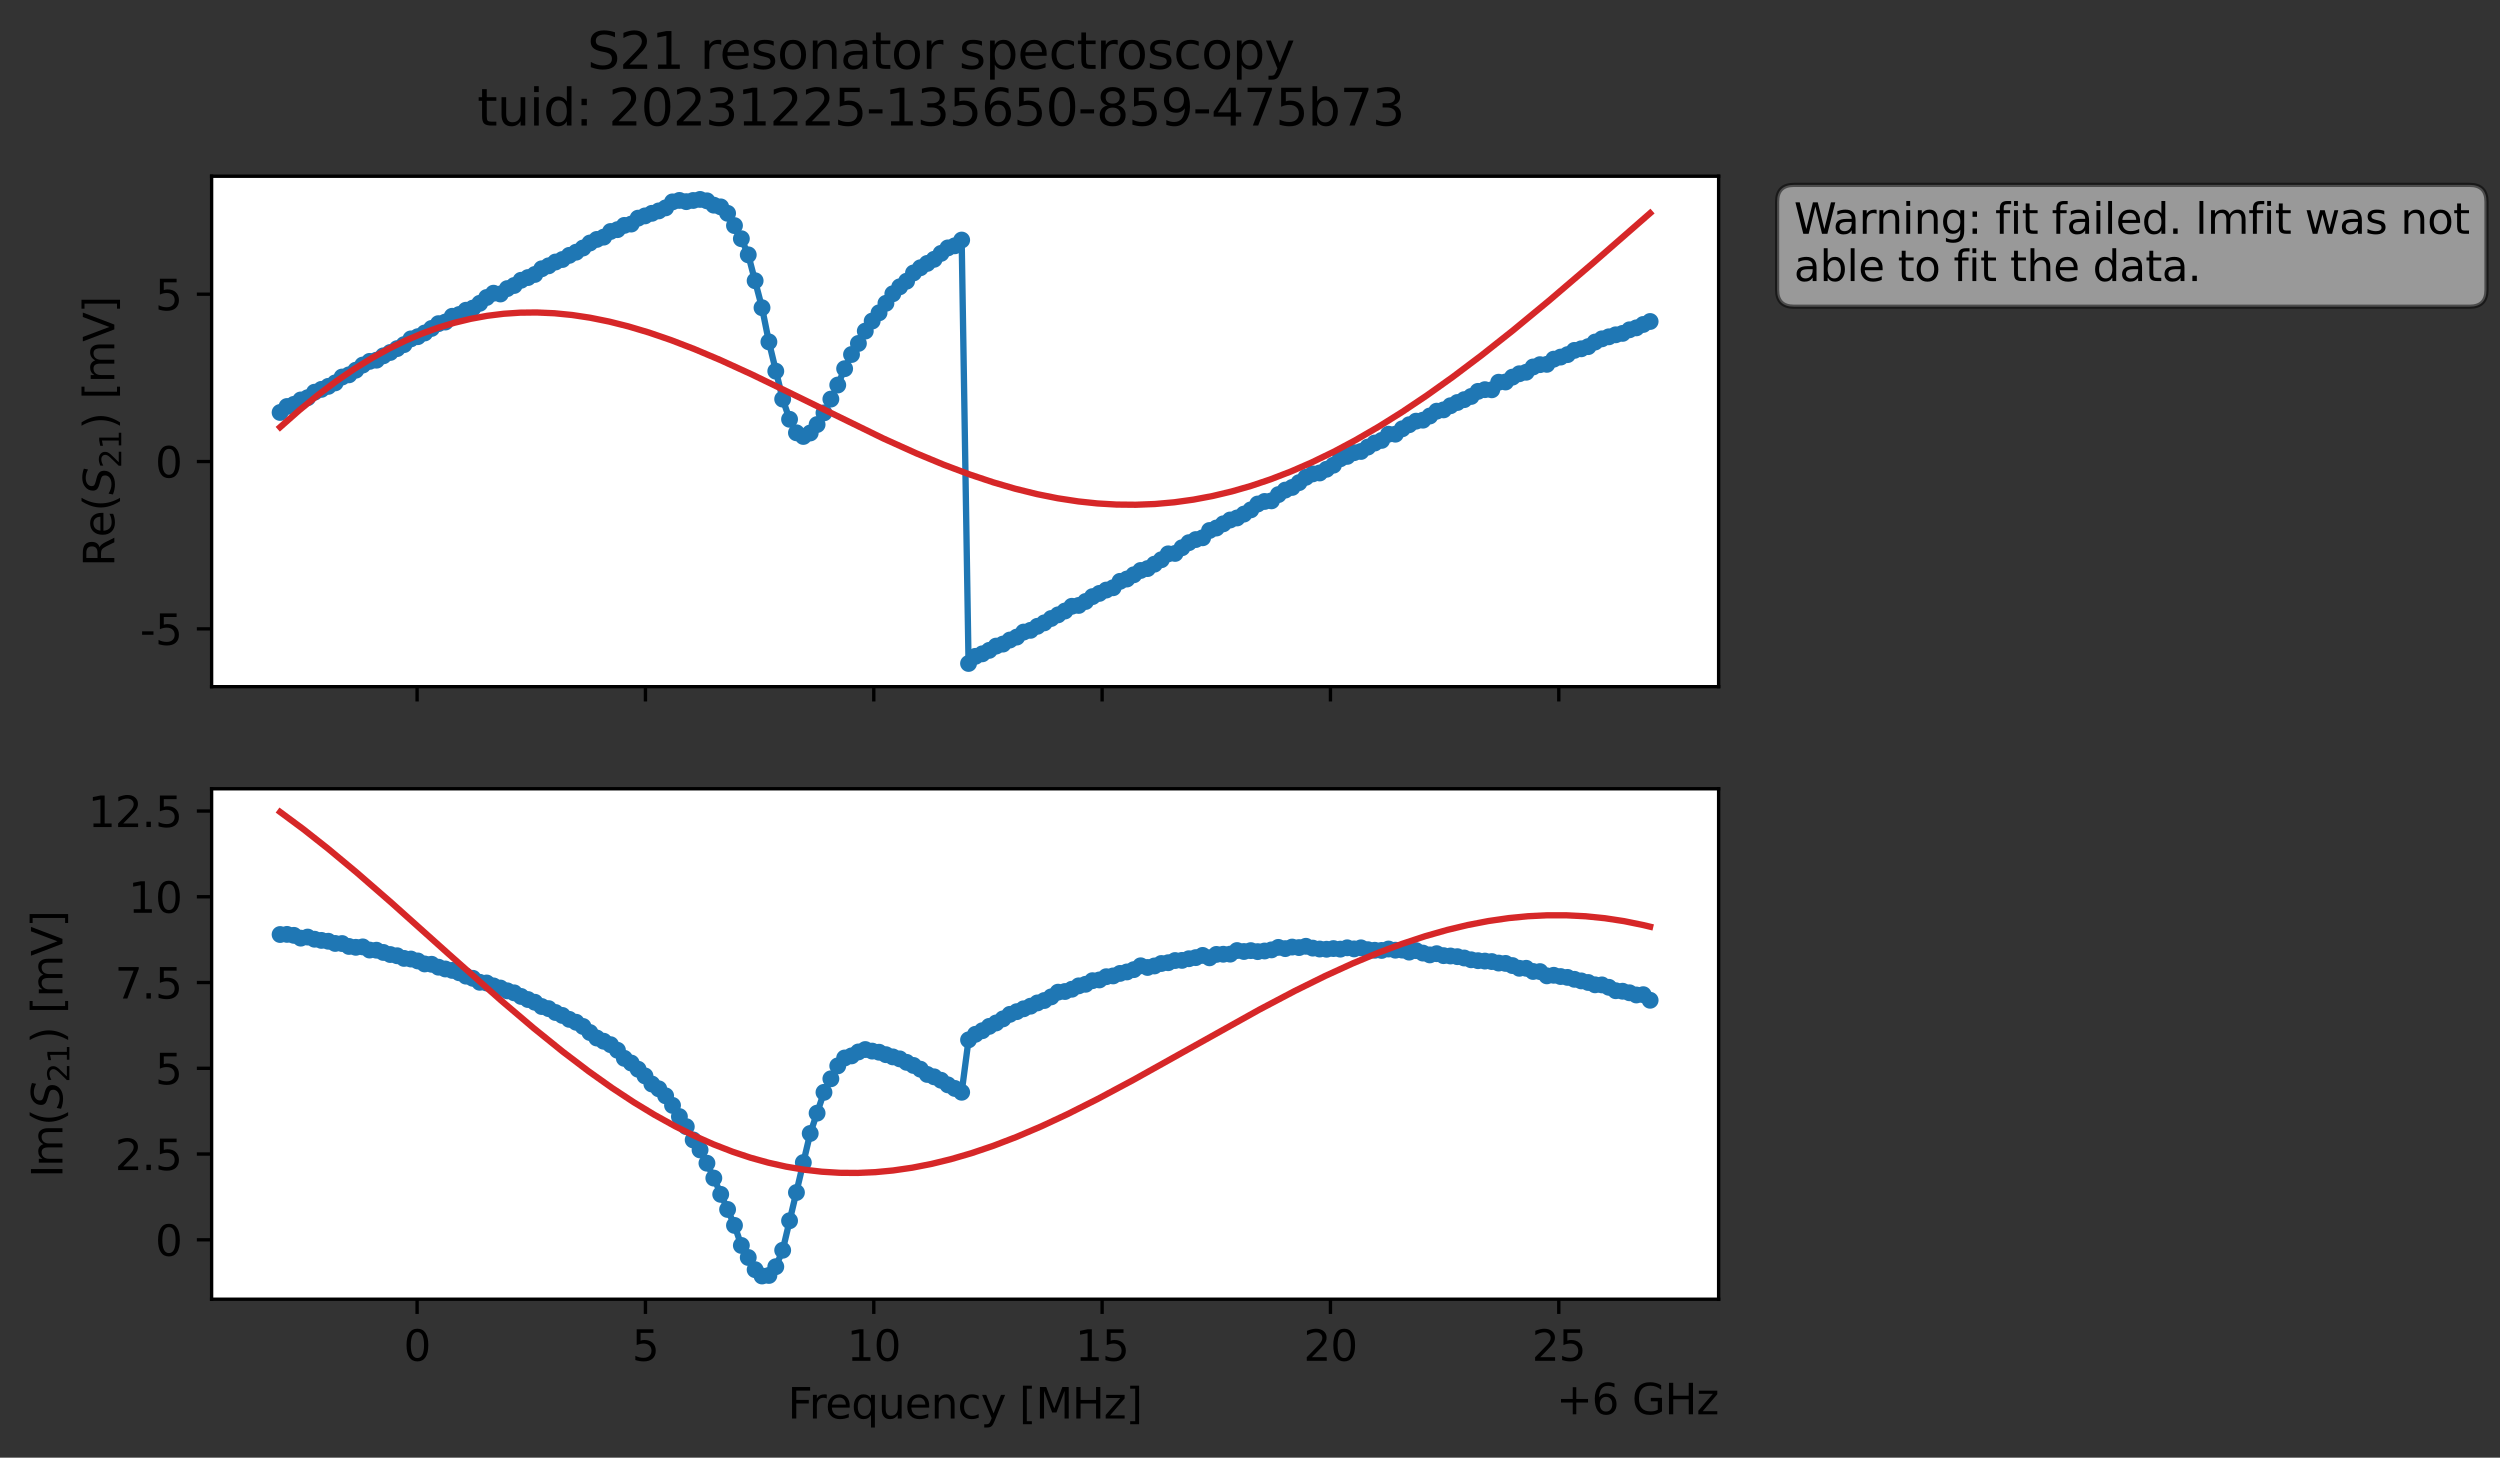<?xml version="1.0" encoding="utf-8" standalone="no"?>
<!DOCTYPE svg PUBLIC "-//W3C//DTD SVG 1.1//EN"
  "http://www.w3.org/Graphics/SVG/1.1/DTD/svg11.dtd">
<svg xmlns:xlink="http://www.w3.org/1999/xlink" width="592.428pt" height="345.428pt" viewBox="0 0 592.428 345.428" xmlns="http://www.w3.org/2000/svg" version="1.1">
 <rect x="0" y="0" width="592.428" height="345.428" fill="#333333" stroke="none"/>
 <defs>
  <style type="text/css">*{stroke-linejoin: round; stroke-linecap: butt}</style>
 </defs>
 <g id="figure_1">
  <g id="patch_1">
   <path d="M 0 345.428 
L 592.428 345.428 
L 592.428 -0 
L 0 -0 
L 0 345.428 
z
" style="fill: none; opacity: 0"/>
  </g>
  <g id="axes_1">
   <g id="patch_2">
    <path d="M 50.144 162.72 
L 407.264 162.72 
L 407.264 41.76 
L 50.144 41.76 
z
" style="fill: #ffffff"/>
   </g>
   <g id="matplotlib.axis_1">
    <g id="xtick_1">
     <g id="line2d_1">
      <defs>
       <path id="mf834aa5fdd" d="M 0 0 
L 0 3.5 
" style="stroke: #000000; stroke-width: 0.8"/>
      </defs>
      <g>
       <use xlink:href="#mf834aa5fdd" x="98.842" y="162.72" style="stroke: #000000; stroke-width: 0.8"/>
      </g>
     </g>
    </g>
    <g id="xtick_2">
     <g id="line2d_2">
      <g>
       <use xlink:href="#mf834aa5fdd" x="152.951" y="162.72" style="stroke: #000000; stroke-width: 0.8"/>
      </g>
     </g>
    </g>
    <g id="xtick_3">
     <g id="line2d_3">
      <g>
       <use xlink:href="#mf834aa5fdd" x="207.06" y="162.72" style="stroke: #000000; stroke-width: 0.8"/>
      </g>
     </g>
    </g>
    <g id="xtick_4">
     <g id="line2d_4">
      <g>
       <use xlink:href="#mf834aa5fdd" x="261.169" y="162.72" style="stroke: #000000; stroke-width: 0.8"/>
      </g>
     </g>
    </g>
    <g id="xtick_5">
     <g id="line2d_5">
      <g>
       <use xlink:href="#mf834aa5fdd" x="315.278" y="162.72" style="stroke: #000000; stroke-width: 0.8"/>
      </g>
     </g>
    </g>
    <g id="xtick_6">
     <g id="line2d_6">
      <g>
       <use xlink:href="#mf834aa5fdd" x="369.387" y="162.72" style="stroke: #000000; stroke-width: 0.8"/>
      </g>
     </g>
    </g>
   </g>
   <g id="matplotlib.axis_2">
    <g id="ytick_1">
     <g id="line2d_7">
      <defs>
       <path id="m03bc71a7a4" d="M 0 0 
L -3.5 0 
" style="stroke: #000000; stroke-width: 0.8"/>
      </defs>
      <g>
       <use xlink:href="#m03bc71a7a4" x="50.144" y="149.022" style="stroke: #000000; stroke-width: 0.8"/>
      </g>
     </g>
     <g id="text_1">
      <!-- -5 -->
      <g transform="translate(33.173 152.821) scale(0.1 -0.1)">
       <defs>
        <path id="DejaVuSans-2d" d="M 313 2009 
L 1997 2009 
L 1997 1497 
L 313 1497 
L 313 2009 
z
" transform="scale(0.016)"/>
        <path id="DejaVuSans-35" d="M 691 4666 
L 3169 4666 
L 3169 4134 
L 1269 4134 
L 1269 2991 
Q 1406 3038 1543 3061 
Q 1681 3084 1819 3084 
Q 2600 3084 3056 2656 
Q 3513 2228 3513 1497 
Q 3513 744 3044 326 
Q 2575 -91 1722 -91 
Q 1428 -91 1123 -41 
Q 819 9 494 109 
L 494 744 
Q 775 591 1075 516 
Q 1375 441 1709 441 
Q 2250 441 2565 725 
Q 2881 1009 2881 1497 
Q 2881 1984 2565 2268 
Q 2250 2553 1709 2553 
Q 1456 2553 1204 2497 
Q 953 2441 691 2322 
L 691 4666 
z
" transform="scale(0.016)"/>
       </defs>
       <use xlink:href="#DejaVuSans-2d"/>
       <use xlink:href="#DejaVuSans-35" x="36.084"/>
      </g>
     </g>
    </g>
    <g id="ytick_2">
     <g id="line2d_8">
      <g>
       <use xlink:href="#m03bc71a7a4" x="50.144" y="109.369" style="stroke: #000000; stroke-width: 0.8"/>
      </g>
     </g>
     <g id="text_2">
      <!-- 0 -->
      <g transform="translate(36.781 113.168) scale(0.1 -0.1)">
       <defs>
        <path id="DejaVuSans-30" d="M 2034 4250 
Q 1547 4250 1301 3770 
Q 1056 3291 1056 2328 
Q 1056 1369 1301 889 
Q 1547 409 2034 409 
Q 2525 409 2770 889 
Q 3016 1369 3016 2328 
Q 3016 3291 2770 3770 
Q 2525 4250 2034 4250 
z
M 2034 4750 
Q 2819 4750 3233 4129 
Q 3647 3509 3647 2328 
Q 3647 1150 3233 529 
Q 2819 -91 2034 -91 
Q 1250 -91 836 529 
Q 422 1150 422 2328 
Q 422 3509 836 4129 
Q 1250 4750 2034 4750 
z
" transform="scale(0.016)"/>
       </defs>
       <use xlink:href="#DejaVuSans-30"/>
      </g>
     </g>
    </g>
    <g id="ytick_3">
     <g id="line2d_9">
      <g>
       <use xlink:href="#m03bc71a7a4" x="50.144" y="69.717" style="stroke: #000000; stroke-width: 0.8"/>
      </g>
     </g>
     <g id="text_3">
      <!-- 5 -->
      <g transform="translate(36.781 73.516) scale(0.1 -0.1)">
       <use xlink:href="#DejaVuSans-35"/>
      </g>
     </g>
    </g>
    <g id="text_4">
     <!-- Re$(S_{21})$ [mV] -->
     <g transform="translate(27.094 134.24) rotate(-90) scale(0.1 -0.1)">
      <defs>
       <path id="DejaVuSans-52" d="M 2841 2188 
Q 3044 2119 3236 1894 
Q 3428 1669 3622 1275 
L 4263 0 
L 3584 0 
L 2988 1197 
Q 2756 1666 2539 1819 
Q 2322 1972 1947 1972 
L 1259 1972 
L 1259 0 
L 628 0 
L 628 4666 
L 2053 4666 
Q 2853 4666 3247 4331 
Q 3641 3997 3641 3322 
Q 3641 2881 3436 2590 
Q 3231 2300 2841 2188 
z
M 1259 4147 
L 1259 2491 
L 2053 2491 
Q 2509 2491 2742 2702 
Q 2975 2913 2975 3322 
Q 2975 3731 2742 3939 
Q 2509 4147 2053 4147 
L 1259 4147 
z
" transform="scale(0.016)"/>
       <path id="DejaVuSans-65" d="M 3597 1894 
L 3597 1613 
L 953 1613 
Q 991 1019 1311 708 
Q 1631 397 2203 397 
Q 2534 397 2845 478 
Q 3156 559 3463 722 
L 3463 178 
Q 3153 47 2828 -22 
Q 2503 -91 2169 -91 
Q 1331 -91 842 396 
Q 353 884 353 1716 
Q 353 2575 817 3079 
Q 1281 3584 2069 3584 
Q 2775 3584 3186 3129 
Q 3597 2675 3597 1894 
z
M 3022 2063 
Q 3016 2534 2758 2815 
Q 2500 3097 2075 3097 
Q 1594 3097 1305 2825 
Q 1016 2553 972 2059 
L 3022 2063 
z
" transform="scale(0.016)"/>
       <path id="DejaVuSans-28" d="M 1984 4856 
Q 1566 4138 1362 3434 
Q 1159 2731 1159 2009 
Q 1159 1288 1364 580 
Q 1569 -128 1984 -844 
L 1484 -844 
Q 1016 -109 783 600 
Q 550 1309 550 2009 
Q 550 2706 781 3412 
Q 1013 4119 1484 4856 
L 1984 4856 
z
" transform="scale(0.016)"/>
       <path id="DejaVuSans-Oblique-53" d="M 3859 4513 
L 3738 3897 
Q 3422 4066 3111 4152 
Q 2800 4238 2509 4238 
Q 1944 4238 1609 3991 
Q 1275 3744 1275 3334 
Q 1275 3109 1398 2989 
Q 1522 2869 2034 2731 
L 2413 2638 
Q 3053 2472 3303 2217 
Q 3553 1963 3553 1503 
Q 3553 797 2998 353 
Q 2444 -91 1538 -91 
Q 1166 -91 791 -17 
Q 416 56 38 206 
L 166 856 
Q 513 641 861 531 
Q 1209 422 1556 422 
Q 2147 422 2503 684 
Q 2859 947 2859 1369 
Q 2859 1650 2717 1795 
Q 2575 1941 2106 2059 
L 1728 2156 
Q 1081 2325 845 2545 
Q 609 2766 609 3163 
Q 609 3859 1145 4304 
Q 1681 4750 2541 4750 
Q 2875 4750 3203 4690 
Q 3531 4631 3859 4513 
z
" transform="scale(0.016)"/>
       <path id="DejaVuSans-32" d="M 1228 531 
L 3431 531 
L 3431 0 
L 469 0 
L 469 531 
Q 828 903 1448 1529 
Q 2069 2156 2228 2338 
Q 2531 2678 2651 2914 
Q 2772 3150 2772 3378 
Q 2772 3750 2511 3984 
Q 2250 4219 1831 4219 
Q 1534 4219 1204 4116 
Q 875 4013 500 3803 
L 500 4441 
Q 881 4594 1212 4672 
Q 1544 4750 1819 4750 
Q 2544 4750 2975 4387 
Q 3406 4025 3406 3419 
Q 3406 3131 3298 2873 
Q 3191 2616 2906 2266 
Q 2828 2175 2409 1742 
Q 1991 1309 1228 531 
z
" transform="scale(0.016)"/>
       <path id="DejaVuSans-31" d="M 794 531 
L 1825 531 
L 1825 4091 
L 703 3866 
L 703 4441 
L 1819 4666 
L 2450 4666 
L 2450 531 
L 3481 531 
L 3481 0 
L 794 0 
L 794 531 
z
" transform="scale(0.016)"/>
       <path id="DejaVuSans-29" d="M 513 4856 
L 1013 4856 
Q 1481 4119 1714 3412 
Q 1947 2706 1947 2009 
Q 1947 1309 1714 600 
Q 1481 -109 1013 -844 
L 513 -844 
Q 928 -128 1133 580 
Q 1338 1288 1338 2009 
Q 1338 2731 1133 3434 
Q 928 4138 513 4856 
z
" transform="scale(0.016)"/>
       <path id="DejaVuSans-20" transform="scale(0.016)"/>
       <path id="DejaVuSans-5b" d="M 550 4863 
L 1875 4863 
L 1875 4416 
L 1125 4416 
L 1125 -397 
L 1875 -397 
L 1875 -844 
L 550 -844 
L 550 4863 
z
" transform="scale(0.016)"/>
       <path id="DejaVuSans-6d" d="M 3328 2828 
Q 3544 3216 3844 3400 
Q 4144 3584 4550 3584 
Q 5097 3584 5394 3201 
Q 5691 2819 5691 2113 
L 5691 0 
L 5113 0 
L 5113 2094 
Q 5113 2597 4934 2840 
Q 4756 3084 4391 3084 
Q 3944 3084 3684 2787 
Q 3425 2491 3425 1978 
L 3425 0 
L 2847 0 
L 2847 2094 
Q 2847 2600 2669 2842 
Q 2491 3084 2119 3084 
Q 1678 3084 1418 2786 
Q 1159 2488 1159 1978 
L 1159 0 
L 581 0 
L 581 3500 
L 1159 3500 
L 1159 2956 
Q 1356 3278 1631 3431 
Q 1906 3584 2284 3584 
Q 2666 3584 2933 3390 
Q 3200 3197 3328 2828 
z
" transform="scale(0.016)"/>
       <path id="DejaVuSans-56" d="M 1831 0 
L 50 4666 
L 709 4666 
L 2188 738 
L 3669 4666 
L 4325 4666 
L 2547 0 
L 1831 0 
z
" transform="scale(0.016)"/>
       <path id="DejaVuSans-5d" d="M 1947 4863 
L 1947 -844 
L 622 -844 
L 622 -397 
L 1369 -397 
L 1369 4416 
L 622 4416 
L 622 4863 
L 1947 4863 
z
" transform="scale(0.016)"/>
      </defs>
      <use xlink:href="#DejaVuSans-52" transform="translate(0 0.016)"/>
      <use xlink:href="#DejaVuSans-65" transform="translate(69.482 0.016)"/>
      <use xlink:href="#DejaVuSans-28" transform="translate(131.006 0.016)"/>
      <use xlink:href="#DejaVuSans-Oblique-53" transform="translate(170.02 0.016)"/>
      <use xlink:href="#DejaVuSans-32" transform="translate(233.496 -16.391) scale(0.7)"/>
      <use xlink:href="#DejaVuSans-31" transform="translate(278.032 -16.391) scale(0.7)"/>
      <use xlink:href="#DejaVuSans-29" transform="translate(325.303 0.016)"/>
      <use xlink:href="#DejaVuSans-20" transform="translate(364.316 0.016)"/>
      <use xlink:href="#DejaVuSans-5b" transform="translate(396.104 0.016)"/>
      <use xlink:href="#DejaVuSans-6d" transform="translate(435.117 0.016)"/>
      <use xlink:href="#DejaVuSans-56" transform="translate(532.529 0.016)"/>
      <use xlink:href="#DejaVuSans-5d" transform="translate(600.938 0.016)"/>
     </g>
    </g>
   </g>
   <g id="line2d_10">
    <path d="M 66.376 97.743 
L 68.008 96.329 
L 69.639 95.827 
L 71.271 94.778 
L 72.902 94.247 
L 74.534 92.943 
L 77.796 91.558 
L 79.428 90.733 
L 81.059 89.347 
L 82.691 88.824 
L 87.585 85.639 
L 89.216 85.354 
L 90.848 84.321 
L 94.111 82.608 
L 95.742 81.667 
L 97.374 80.305 
L 99.005 79.784 
L 100.637 78.909 
L 103.899 76.696 
L 105.531 76.317 
L 107.162 74.946 
L 108.794 74.533 
L 110.425 73.516 
L 112.057 73.013 
L 113.688 71.873 
L 115.319 70.498 
L 116.951 69.481 
L 118.582 69.668 
L 120.214 68.388 
L 121.845 67.654 
L 123.477 66.418 
L 126.739 65.039 
L 128.371 63.693 
L 130.002 62.993 
L 131.634 62.089 
L 133.265 61.499 
L 134.897 60.514 
L 136.528 59.762 
L 138.159 58.774 
L 139.791 57.587 
L 141.422 56.738 
L 143.054 56.197 
L 144.685 54.856 
L 146.317 54.422 
L 147.948 53.412 
L 149.579 53.099 
L 151.211 51.697 
L 154.474 50.551 
L 156.105 49.98 
L 157.737 49.262 
L 159.368 47.838 
L 160.999 47.494 
L 162.631 47.785 
L 165.894 47.258 
L 167.525 47.589 
L 169.157 48.62 
L 170.788 49.026 
L 172.419 50.549 
L 175.682 56.573 
L 177.314 60.388 
L 180.577 72.925 
L 182.208 81.015 
L 185.471 94.578 
L 187.102 99.36 
L 188.734 102.562 
L 190.365 103.428 
L 191.997 102.608 
L 193.628 100.605 
L 195.259 97.842 
L 198.522 91.243 
L 200.154 87.368 
L 201.785 84.01 
L 203.417 81.385 
L 205.048 78.459 
L 206.679 76.081 
L 208.311 74.128 
L 211.574 69.617 
L 213.205 67.968 
L 214.837 66.639 
L 216.468 64.687 
L 218.099 63.454 
L 221.362 61.447 
L 224.625 58.744 
L 226.257 58.25 
L 227.888 56.886 
L 229.519 157.222 
L 231.151 155.535 
L 232.782 154.937 
L 234.414 154.119 
L 236.045 153.108 
L 237.677 152.631 
L 239.308 151.669 
L 240.939 150.971 
L 242.571 149.781 
L 244.202 149.37 
L 245.834 148.414 
L 247.465 147.603 
L 249.097 146.566 
L 252.359 144.795 
L 253.991 143.672 
L 255.622 143.471 
L 257.254 142.537 
L 258.885 141.382 
L 262.148 139.828 
L 263.779 139.28 
L 265.411 137.762 
L 267.042 137.212 
L 270.305 135.184 
L 271.937 134.739 
L 275.2 132.642 
L 276.831 131.246 
L 278.462 131.147 
L 281.725 128.6 
L 283.357 127.862 
L 284.988 127.44 
L 286.62 125.715 
L 288.251 125.128 
L 291.514 123.224 
L 293.145 122.742 
L 296.408 120.821 
L 298.04 119.437 
L 299.671 118.831 
L 301.302 118.684 
L 302.934 117.211 
L 304.565 116.14 
L 306.197 115.508 
L 309.46 113.108 
L 311.091 112.297 
L 312.722 112.083 
L 315.985 110.238 
L 317.617 108.721 
L 319.248 108.15 
L 320.88 107.278 
L 322.511 106.984 
L 325.774 104.987 
L 327.405 104.363 
L 329.037 102.896 
L 330.668 102.892 
L 332.3 101.611 
L 335.562 99.804 
L 337.194 99.571 
L 338.825 98.58 
L 340.457 97.436 
L 342.088 97.129 
L 343.72 96.149 
L 348.614 93.949 
L 350.245 92.744 
L 351.877 92.34 
L 353.508 92.371 
L 355.14 90.575 
L 356.771 90.523 
L 358.402 89.371 
L 360.034 88.569 
L 361.665 88.212 
L 363.297 86.961 
L 364.928 86.415 
L 366.56 86.34 
L 368.191 85.112 
L 371.454 84.037 
L 373.085 83.033 
L 374.717 82.655 
L 376.348 82.144 
L 377.98 81.056 
L 379.611 80.296 
L 382.874 79.34 
L 384.505 79.005 
L 386.137 78.154 
L 387.768 77.695 
L 391.031 76.184 
L 391.031 76.184 
" clip-path="url(#pa6dfa8c21c)" style="fill: none; stroke: #1f77b4; stroke-width: 1.5; stroke-linecap: square"/>
    <defs>
     <path id="m9ce887c64e" d="M 0 1.5 
C 0.398 1.5 0.779 1.342 1.061 1.061 
C 1.342 0.779 1.5 0.398 1.5 0 
C 1.5 -0.398 1.342 -0.779 1.061 -1.061 
C 0.779 -1.342 0.398 -1.5 0 -1.5 
C -0.398 -1.5 -0.779 -1.342 -1.061 -1.061 
C -1.342 -0.779 -1.5 -0.398 -1.5 0 
C -1.5 0.398 -1.342 0.779 -1.061 1.061 
C -0.779 1.342 -0.398 1.5 0 1.5 
z
" style="stroke: #1f77b4"/>
    </defs>
    <g clip-path="url(#pa6dfa8c21c)">
     <use xlink:href="#m9ce887c64e" x="66.376" y="97.743" style="fill: #1f77b4; stroke: #1f77b4"/>
     <use xlink:href="#m9ce887c64e" x="68.008" y="96.329" style="fill: #1f77b4; stroke: #1f77b4"/>
     <use xlink:href="#m9ce887c64e" x="69.639" y="95.827" style="fill: #1f77b4; stroke: #1f77b4"/>
     <use xlink:href="#m9ce887c64e" x="71.271" y="94.778" style="fill: #1f77b4; stroke: #1f77b4"/>
     <use xlink:href="#m9ce887c64e" x="72.902" y="94.247" style="fill: #1f77b4; stroke: #1f77b4"/>
     <use xlink:href="#m9ce887c64e" x="74.534" y="92.943" style="fill: #1f77b4; stroke: #1f77b4"/>
     <use xlink:href="#m9ce887c64e" x="76.165" y="92.268" style="fill: #1f77b4; stroke: #1f77b4"/>
     <use xlink:href="#m9ce887c64e" x="77.796" y="91.558" style="fill: #1f77b4; stroke: #1f77b4"/>
     <use xlink:href="#m9ce887c64e" x="79.428" y="90.733" style="fill: #1f77b4; stroke: #1f77b4"/>
     <use xlink:href="#m9ce887c64e" x="81.059" y="89.347" style="fill: #1f77b4; stroke: #1f77b4"/>
     <use xlink:href="#m9ce887c64e" x="82.691" y="88.824" style="fill: #1f77b4; stroke: #1f77b4"/>
     <use xlink:href="#m9ce887c64e" x="84.322" y="87.724" style="fill: #1f77b4; stroke: #1f77b4"/>
     <use xlink:href="#m9ce887c64e" x="85.954" y="86.509" style="fill: #1f77b4; stroke: #1f77b4"/>
     <use xlink:href="#m9ce887c64e" x="87.585" y="85.639" style="fill: #1f77b4; stroke: #1f77b4"/>
     <use xlink:href="#m9ce887c64e" x="89.216" y="85.354" style="fill: #1f77b4; stroke: #1f77b4"/>
     <use xlink:href="#m9ce887c64e" x="90.848" y="84.321" style="fill: #1f77b4; stroke: #1f77b4"/>
     <use xlink:href="#m9ce887c64e" x="92.479" y="83.525" style="fill: #1f77b4; stroke: #1f77b4"/>
     <use xlink:href="#m9ce887c64e" x="94.111" y="82.608" style="fill: #1f77b4; stroke: #1f77b4"/>
     <use xlink:href="#m9ce887c64e" x="95.742" y="81.667" style="fill: #1f77b4; stroke: #1f77b4"/>
     <use xlink:href="#m9ce887c64e" x="97.374" y="80.305" style="fill: #1f77b4; stroke: #1f77b4"/>
     <use xlink:href="#m9ce887c64e" x="99.005" y="79.784" style="fill: #1f77b4; stroke: #1f77b4"/>
     <use xlink:href="#m9ce887c64e" x="100.637" y="78.909" style="fill: #1f77b4; stroke: #1f77b4"/>
     <use xlink:href="#m9ce887c64e" x="102.268" y="77.83" style="fill: #1f77b4; stroke: #1f77b4"/>
     <use xlink:href="#m9ce887c64e" x="103.899" y="76.696" style="fill: #1f77b4; stroke: #1f77b4"/>
     <use xlink:href="#m9ce887c64e" x="105.531" y="76.317" style="fill: #1f77b4; stroke: #1f77b4"/>
     <use xlink:href="#m9ce887c64e" x="107.162" y="74.946" style="fill: #1f77b4; stroke: #1f77b4"/>
     <use xlink:href="#m9ce887c64e" x="108.794" y="74.533" style="fill: #1f77b4; stroke: #1f77b4"/>
     <use xlink:href="#m9ce887c64e" x="110.425" y="73.516" style="fill: #1f77b4; stroke: #1f77b4"/>
     <use xlink:href="#m9ce887c64e" x="112.057" y="73.013" style="fill: #1f77b4; stroke: #1f77b4"/>
     <use xlink:href="#m9ce887c64e" x="113.688" y="71.873" style="fill: #1f77b4; stroke: #1f77b4"/>
     <use xlink:href="#m9ce887c64e" x="115.319" y="70.498" style="fill: #1f77b4; stroke: #1f77b4"/>
     <use xlink:href="#m9ce887c64e" x="116.951" y="69.481" style="fill: #1f77b4; stroke: #1f77b4"/>
     <use xlink:href="#m9ce887c64e" x="118.582" y="69.668" style="fill: #1f77b4; stroke: #1f77b4"/>
     <use xlink:href="#m9ce887c64e" x="120.214" y="68.388" style="fill: #1f77b4; stroke: #1f77b4"/>
     <use xlink:href="#m9ce887c64e" x="121.845" y="67.654" style="fill: #1f77b4; stroke: #1f77b4"/>
     <use xlink:href="#m9ce887c64e" x="123.477" y="66.418" style="fill: #1f77b4; stroke: #1f77b4"/>
     <use xlink:href="#m9ce887c64e" x="125.108" y="65.774" style="fill: #1f77b4; stroke: #1f77b4"/>
     <use xlink:href="#m9ce887c64e" x="126.739" y="65.039" style="fill: #1f77b4; stroke: #1f77b4"/>
     <use xlink:href="#m9ce887c64e" x="128.371" y="63.693" style="fill: #1f77b4; stroke: #1f77b4"/>
     <use xlink:href="#m9ce887c64e" x="130.002" y="62.993" style="fill: #1f77b4; stroke: #1f77b4"/>
     <use xlink:href="#m9ce887c64e" x="131.634" y="62.089" style="fill: #1f77b4; stroke: #1f77b4"/>
     <use xlink:href="#m9ce887c64e" x="133.265" y="61.499" style="fill: #1f77b4; stroke: #1f77b4"/>
     <use xlink:href="#m9ce887c64e" x="134.897" y="60.514" style="fill: #1f77b4; stroke: #1f77b4"/>
     <use xlink:href="#m9ce887c64e" x="136.528" y="59.762" style="fill: #1f77b4; stroke: #1f77b4"/>
     <use xlink:href="#m9ce887c64e" x="138.159" y="58.774" style="fill: #1f77b4; stroke: #1f77b4"/>
     <use xlink:href="#m9ce887c64e" x="139.791" y="57.587" style="fill: #1f77b4; stroke: #1f77b4"/>
     <use xlink:href="#m9ce887c64e" x="141.422" y="56.738" style="fill: #1f77b4; stroke: #1f77b4"/>
     <use xlink:href="#m9ce887c64e" x="143.054" y="56.197" style="fill: #1f77b4; stroke: #1f77b4"/>
     <use xlink:href="#m9ce887c64e" x="144.685" y="54.856" style="fill: #1f77b4; stroke: #1f77b4"/>
     <use xlink:href="#m9ce887c64e" x="146.317" y="54.422" style="fill: #1f77b4; stroke: #1f77b4"/>
     <use xlink:href="#m9ce887c64e" x="147.948" y="53.412" style="fill: #1f77b4; stroke: #1f77b4"/>
     <use xlink:href="#m9ce887c64e" x="149.579" y="53.099" style="fill: #1f77b4; stroke: #1f77b4"/>
     <use xlink:href="#m9ce887c64e" x="151.211" y="51.697" style="fill: #1f77b4; stroke: #1f77b4"/>
     <use xlink:href="#m9ce887c64e" x="152.842" y="51.165" style="fill: #1f77b4; stroke: #1f77b4"/>
     <use xlink:href="#m9ce887c64e" x="154.474" y="50.551" style="fill: #1f77b4; stroke: #1f77b4"/>
     <use xlink:href="#m9ce887c64e" x="156.105" y="49.98" style="fill: #1f77b4; stroke: #1f77b4"/>
     <use xlink:href="#m9ce887c64e" x="157.737" y="49.262" style="fill: #1f77b4; stroke: #1f77b4"/>
     <use xlink:href="#m9ce887c64e" x="159.368" y="47.838" style="fill: #1f77b4; stroke: #1f77b4"/>
     <use xlink:href="#m9ce887c64e" x="160.999" y="47.494" style="fill: #1f77b4; stroke: #1f77b4"/>
     <use xlink:href="#m9ce887c64e" x="162.631" y="47.785" style="fill: #1f77b4; stroke: #1f77b4"/>
     <use xlink:href="#m9ce887c64e" x="164.262" y="47.508" style="fill: #1f77b4; stroke: #1f77b4"/>
     <use xlink:href="#m9ce887c64e" x="165.894" y="47.258" style="fill: #1f77b4; stroke: #1f77b4"/>
     <use xlink:href="#m9ce887c64e" x="167.525" y="47.589" style="fill: #1f77b4; stroke: #1f77b4"/>
     <use xlink:href="#m9ce887c64e" x="169.157" y="48.62" style="fill: #1f77b4; stroke: #1f77b4"/>
     <use xlink:href="#m9ce887c64e" x="170.788" y="49.026" style="fill: #1f77b4; stroke: #1f77b4"/>
     <use xlink:href="#m9ce887c64e" x="172.419" y="50.549" style="fill: #1f77b4; stroke: #1f77b4"/>
     <use xlink:href="#m9ce887c64e" x="174.051" y="53.459" style="fill: #1f77b4; stroke: #1f77b4"/>
     <use xlink:href="#m9ce887c64e" x="175.682" y="56.573" style="fill: #1f77b4; stroke: #1f77b4"/>
     <use xlink:href="#m9ce887c64e" x="177.314" y="60.388" style="fill: #1f77b4; stroke: #1f77b4"/>
     <use xlink:href="#m9ce887c64e" x="178.945" y="66.531" style="fill: #1f77b4; stroke: #1f77b4"/>
     <use xlink:href="#m9ce887c64e" x="180.577" y="72.925" style="fill: #1f77b4; stroke: #1f77b4"/>
     <use xlink:href="#m9ce887c64e" x="182.208" y="81.015" style="fill: #1f77b4; stroke: #1f77b4"/>
     <use xlink:href="#m9ce887c64e" x="183.839" y="87.958" style="fill: #1f77b4; stroke: #1f77b4"/>
     <use xlink:href="#m9ce887c64e" x="185.471" y="94.578" style="fill: #1f77b4; stroke: #1f77b4"/>
     <use xlink:href="#m9ce887c64e" x="187.102" y="99.36" style="fill: #1f77b4; stroke: #1f77b4"/>
     <use xlink:href="#m9ce887c64e" x="188.734" y="102.562" style="fill: #1f77b4; stroke: #1f77b4"/>
     <use xlink:href="#m9ce887c64e" x="190.365" y="103.428" style="fill: #1f77b4; stroke: #1f77b4"/>
     <use xlink:href="#m9ce887c64e" x="191.997" y="102.608" style="fill: #1f77b4; stroke: #1f77b4"/>
     <use xlink:href="#m9ce887c64e" x="193.628" y="100.605" style="fill: #1f77b4; stroke: #1f77b4"/>
     <use xlink:href="#m9ce887c64e" x="195.259" y="97.842" style="fill: #1f77b4; stroke: #1f77b4"/>
     <use xlink:href="#m9ce887c64e" x="196.891" y="94.574" style="fill: #1f77b4; stroke: #1f77b4"/>
     <use xlink:href="#m9ce887c64e" x="198.522" y="91.243" style="fill: #1f77b4; stroke: #1f77b4"/>
     <use xlink:href="#m9ce887c64e" x="200.154" y="87.368" style="fill: #1f77b4; stroke: #1f77b4"/>
     <use xlink:href="#m9ce887c64e" x="201.785" y="84.01" style="fill: #1f77b4; stroke: #1f77b4"/>
     <use xlink:href="#m9ce887c64e" x="203.417" y="81.385" style="fill: #1f77b4; stroke: #1f77b4"/>
     <use xlink:href="#m9ce887c64e" x="205.048" y="78.459" style="fill: #1f77b4; stroke: #1f77b4"/>
     <use xlink:href="#m9ce887c64e" x="206.679" y="76.081" style="fill: #1f77b4; stroke: #1f77b4"/>
     <use xlink:href="#m9ce887c64e" x="208.311" y="74.128" style="fill: #1f77b4; stroke: #1f77b4"/>
     <use xlink:href="#m9ce887c64e" x="209.942" y="71.872" style="fill: #1f77b4; stroke: #1f77b4"/>
     <use xlink:href="#m9ce887c64e" x="211.574" y="69.617" style="fill: #1f77b4; stroke: #1f77b4"/>
     <use xlink:href="#m9ce887c64e" x="213.205" y="67.968" style="fill: #1f77b4; stroke: #1f77b4"/>
     <use xlink:href="#m9ce887c64e" x="214.837" y="66.639" style="fill: #1f77b4; stroke: #1f77b4"/>
     <use xlink:href="#m9ce887c64e" x="216.468" y="64.687" style="fill: #1f77b4; stroke: #1f77b4"/>
     <use xlink:href="#m9ce887c64e" x="218.099" y="63.454" style="fill: #1f77b4; stroke: #1f77b4"/>
     <use xlink:href="#m9ce887c64e" x="219.731" y="62.422" style="fill: #1f77b4; stroke: #1f77b4"/>
     <use xlink:href="#m9ce887c64e" x="221.362" y="61.447" style="fill: #1f77b4; stroke: #1f77b4"/>
     <use xlink:href="#m9ce887c64e" x="222.994" y="60.046" style="fill: #1f77b4; stroke: #1f77b4"/>
     <use xlink:href="#m9ce887c64e" x="224.625" y="58.744" style="fill: #1f77b4; stroke: #1f77b4"/>
     <use xlink:href="#m9ce887c64e" x="226.257" y="58.25" style="fill: #1f77b4; stroke: #1f77b4"/>
     <use xlink:href="#m9ce887c64e" x="227.888" y="56.886" style="fill: #1f77b4; stroke: #1f77b4"/>
     <use xlink:href="#m9ce887c64e" x="229.519" y="157.222" style="fill: #1f77b4; stroke: #1f77b4"/>
     <use xlink:href="#m9ce887c64e" x="231.151" y="155.535" style="fill: #1f77b4; stroke: #1f77b4"/>
     <use xlink:href="#m9ce887c64e" x="232.782" y="154.937" style="fill: #1f77b4; stroke: #1f77b4"/>
     <use xlink:href="#m9ce887c64e" x="234.414" y="154.119" style="fill: #1f77b4; stroke: #1f77b4"/>
     <use xlink:href="#m9ce887c64e" x="236.045" y="153.108" style="fill: #1f77b4; stroke: #1f77b4"/>
     <use xlink:href="#m9ce887c64e" x="237.677" y="152.631" style="fill: #1f77b4; stroke: #1f77b4"/>
     <use xlink:href="#m9ce887c64e" x="239.308" y="151.669" style="fill: #1f77b4; stroke: #1f77b4"/>
     <use xlink:href="#m9ce887c64e" x="240.939" y="150.971" style="fill: #1f77b4; stroke: #1f77b4"/>
     <use xlink:href="#m9ce887c64e" x="242.571" y="149.781" style="fill: #1f77b4; stroke: #1f77b4"/>
     <use xlink:href="#m9ce887c64e" x="244.202" y="149.37" style="fill: #1f77b4; stroke: #1f77b4"/>
     <use xlink:href="#m9ce887c64e" x="245.834" y="148.414" style="fill: #1f77b4; stroke: #1f77b4"/>
     <use xlink:href="#m9ce887c64e" x="247.465" y="147.603" style="fill: #1f77b4; stroke: #1f77b4"/>
     <use xlink:href="#m9ce887c64e" x="249.097" y="146.566" style="fill: #1f77b4; stroke: #1f77b4"/>
     <use xlink:href="#m9ce887c64e" x="250.728" y="145.703" style="fill: #1f77b4; stroke: #1f77b4"/>
     <use xlink:href="#m9ce887c64e" x="252.359" y="144.795" style="fill: #1f77b4; stroke: #1f77b4"/>
     <use xlink:href="#m9ce887c64e" x="253.991" y="143.672" style="fill: #1f77b4; stroke: #1f77b4"/>
     <use xlink:href="#m9ce887c64e" x="255.622" y="143.471" style="fill: #1f77b4; stroke: #1f77b4"/>
     <use xlink:href="#m9ce887c64e" x="257.254" y="142.537" style="fill: #1f77b4; stroke: #1f77b4"/>
     <use xlink:href="#m9ce887c64e" x="258.885" y="141.382" style="fill: #1f77b4; stroke: #1f77b4"/>
     <use xlink:href="#m9ce887c64e" x="260.517" y="140.619" style="fill: #1f77b4; stroke: #1f77b4"/>
     <use xlink:href="#m9ce887c64e" x="262.148" y="139.828" style="fill: #1f77b4; stroke: #1f77b4"/>
     <use xlink:href="#m9ce887c64e" x="263.779" y="139.28" style="fill: #1f77b4; stroke: #1f77b4"/>
     <use xlink:href="#m9ce887c64e" x="265.411" y="137.762" style="fill: #1f77b4; stroke: #1f77b4"/>
     <use xlink:href="#m9ce887c64e" x="267.042" y="137.212" style="fill: #1f77b4; stroke: #1f77b4"/>
     <use xlink:href="#m9ce887c64e" x="268.674" y="136.21" style="fill: #1f77b4; stroke: #1f77b4"/>
     <use xlink:href="#m9ce887c64e" x="270.305" y="135.184" style="fill: #1f77b4; stroke: #1f77b4"/>
     <use xlink:href="#m9ce887c64e" x="271.937" y="134.739" style="fill: #1f77b4; stroke: #1f77b4"/>
     <use xlink:href="#m9ce887c64e" x="273.568" y="133.697" style="fill: #1f77b4; stroke: #1f77b4"/>
     <use xlink:href="#m9ce887c64e" x="275.2" y="132.642" style="fill: #1f77b4; stroke: #1f77b4"/>
     <use xlink:href="#m9ce887c64e" x="276.831" y="131.246" style="fill: #1f77b4; stroke: #1f77b4"/>
     <use xlink:href="#m9ce887c64e" x="278.462" y="131.147" style="fill: #1f77b4; stroke: #1f77b4"/>
     <use xlink:href="#m9ce887c64e" x="280.094" y="129.803" style="fill: #1f77b4; stroke: #1f77b4"/>
     <use xlink:href="#m9ce887c64e" x="281.725" y="128.6" style="fill: #1f77b4; stroke: #1f77b4"/>
     <use xlink:href="#m9ce887c64e" x="283.357" y="127.862" style="fill: #1f77b4; stroke: #1f77b4"/>
     <use xlink:href="#m9ce887c64e" x="284.988" y="127.44" style="fill: #1f77b4; stroke: #1f77b4"/>
     <use xlink:href="#m9ce887c64e" x="286.62" y="125.715" style="fill: #1f77b4; stroke: #1f77b4"/>
     <use xlink:href="#m9ce887c64e" x="288.251" y="125.128" style="fill: #1f77b4; stroke: #1f77b4"/>
     <use xlink:href="#m9ce887c64e" x="289.882" y="124.133" style="fill: #1f77b4; stroke: #1f77b4"/>
     <use xlink:href="#m9ce887c64e" x="291.514" y="123.224" style="fill: #1f77b4; stroke: #1f77b4"/>
     <use xlink:href="#m9ce887c64e" x="293.145" y="122.742" style="fill: #1f77b4; stroke: #1f77b4"/>
     <use xlink:href="#m9ce887c64e" x="294.777" y="121.828" style="fill: #1f77b4; stroke: #1f77b4"/>
     <use xlink:href="#m9ce887c64e" x="296.408" y="120.821" style="fill: #1f77b4; stroke: #1f77b4"/>
     <use xlink:href="#m9ce887c64e" x="298.04" y="119.437" style="fill: #1f77b4; stroke: #1f77b4"/>
     <use xlink:href="#m9ce887c64e" x="299.671" y="118.831" style="fill: #1f77b4; stroke: #1f77b4"/>
     <use xlink:href="#m9ce887c64e" x="301.302" y="118.684" style="fill: #1f77b4; stroke: #1f77b4"/>
     <use xlink:href="#m9ce887c64e" x="302.934" y="117.211" style="fill: #1f77b4; stroke: #1f77b4"/>
     <use xlink:href="#m9ce887c64e" x="304.565" y="116.14" style="fill: #1f77b4; stroke: #1f77b4"/>
     <use xlink:href="#m9ce887c64e" x="306.197" y="115.508" style="fill: #1f77b4; stroke: #1f77b4"/>
     <use xlink:href="#m9ce887c64e" x="307.828" y="114.373" style="fill: #1f77b4; stroke: #1f77b4"/>
     <use xlink:href="#m9ce887c64e" x="309.46" y="113.108" style="fill: #1f77b4; stroke: #1f77b4"/>
     <use xlink:href="#m9ce887c64e" x="311.091" y="112.297" style="fill: #1f77b4; stroke: #1f77b4"/>
     <use xlink:href="#m9ce887c64e" x="312.722" y="112.083" style="fill: #1f77b4; stroke: #1f77b4"/>
     <use xlink:href="#m9ce887c64e" x="314.354" y="111.199" style="fill: #1f77b4; stroke: #1f77b4"/>
     <use xlink:href="#m9ce887c64e" x="315.985" y="110.238" style="fill: #1f77b4; stroke: #1f77b4"/>
     <use xlink:href="#m9ce887c64e" x="317.617" y="108.721" style="fill: #1f77b4; stroke: #1f77b4"/>
     <use xlink:href="#m9ce887c64e" x="319.248" y="108.15" style="fill: #1f77b4; stroke: #1f77b4"/>
     <use xlink:href="#m9ce887c64e" x="320.88" y="107.278" style="fill: #1f77b4; stroke: #1f77b4"/>
     <use xlink:href="#m9ce887c64e" x="322.511" y="106.984" style="fill: #1f77b4; stroke: #1f77b4"/>
     <use xlink:href="#m9ce887c64e" x="324.142" y="105.944" style="fill: #1f77b4; stroke: #1f77b4"/>
     <use xlink:href="#m9ce887c64e" x="325.774" y="104.987" style="fill: #1f77b4; stroke: #1f77b4"/>
     <use xlink:href="#m9ce887c64e" x="327.405" y="104.363" style="fill: #1f77b4; stroke: #1f77b4"/>
     <use xlink:href="#m9ce887c64e" x="329.037" y="102.896" style="fill: #1f77b4; stroke: #1f77b4"/>
     <use xlink:href="#m9ce887c64e" x="330.668" y="102.892" style="fill: #1f77b4; stroke: #1f77b4"/>
     <use xlink:href="#m9ce887c64e" x="332.3" y="101.611" style="fill: #1f77b4; stroke: #1f77b4"/>
     <use xlink:href="#m9ce887c64e" x="333.931" y="100.649" style="fill: #1f77b4; stroke: #1f77b4"/>
     <use xlink:href="#m9ce887c64e" x="335.562" y="99.804" style="fill: #1f77b4; stroke: #1f77b4"/>
     <use xlink:href="#m9ce887c64e" x="337.194" y="99.571" style="fill: #1f77b4; stroke: #1f77b4"/>
     <use xlink:href="#m9ce887c64e" x="338.825" y="98.58" style="fill: #1f77b4; stroke: #1f77b4"/>
     <use xlink:href="#m9ce887c64e" x="340.457" y="97.436" style="fill: #1f77b4; stroke: #1f77b4"/>
     <use xlink:href="#m9ce887c64e" x="342.088" y="97.129" style="fill: #1f77b4; stroke: #1f77b4"/>
     <use xlink:href="#m9ce887c64e" x="343.72" y="96.149" style="fill: #1f77b4; stroke: #1f77b4"/>
     <use xlink:href="#m9ce887c64e" x="345.351" y="95.385" style="fill: #1f77b4; stroke: #1f77b4"/>
     <use xlink:href="#m9ce887c64e" x="346.982" y="94.704" style="fill: #1f77b4; stroke: #1f77b4"/>
     <use xlink:href="#m9ce887c64e" x="348.614" y="93.949" style="fill: #1f77b4; stroke: #1f77b4"/>
     <use xlink:href="#m9ce887c64e" x="350.245" y="92.744" style="fill: #1f77b4; stroke: #1f77b4"/>
     <use xlink:href="#m9ce887c64e" x="351.877" y="92.34" style="fill: #1f77b4; stroke: #1f77b4"/>
     <use xlink:href="#m9ce887c64e" x="353.508" y="92.371" style="fill: #1f77b4; stroke: #1f77b4"/>
     <use xlink:href="#m9ce887c64e" x="355.14" y="90.575" style="fill: #1f77b4; stroke: #1f77b4"/>
     <use xlink:href="#m9ce887c64e" x="356.771" y="90.523" style="fill: #1f77b4; stroke: #1f77b4"/>
     <use xlink:href="#m9ce887c64e" x="358.402" y="89.371" style="fill: #1f77b4; stroke: #1f77b4"/>
     <use xlink:href="#m9ce887c64e" x="360.034" y="88.569" style="fill: #1f77b4; stroke: #1f77b4"/>
     <use xlink:href="#m9ce887c64e" x="361.665" y="88.212" style="fill: #1f77b4; stroke: #1f77b4"/>
     <use xlink:href="#m9ce887c64e" x="363.297" y="86.961" style="fill: #1f77b4; stroke: #1f77b4"/>
     <use xlink:href="#m9ce887c64e" x="364.928" y="86.415" style="fill: #1f77b4; stroke: #1f77b4"/>
     <use xlink:href="#m9ce887c64e" x="366.56" y="86.34" style="fill: #1f77b4; stroke: #1f77b4"/>
     <use xlink:href="#m9ce887c64e" x="368.191" y="85.112" style="fill: #1f77b4; stroke: #1f77b4"/>
     <use xlink:href="#m9ce887c64e" x="369.822" y="84.618" style="fill: #1f77b4; stroke: #1f77b4"/>
     <use xlink:href="#m9ce887c64e" x="371.454" y="84.037" style="fill: #1f77b4; stroke: #1f77b4"/>
     <use xlink:href="#m9ce887c64e" x="373.085" y="83.033" style="fill: #1f77b4; stroke: #1f77b4"/>
     <use xlink:href="#m9ce887c64e" x="374.717" y="82.655" style="fill: #1f77b4; stroke: #1f77b4"/>
     <use xlink:href="#m9ce887c64e" x="376.348" y="82.144" style="fill: #1f77b4; stroke: #1f77b4"/>
     <use xlink:href="#m9ce887c64e" x="377.98" y="81.056" style="fill: #1f77b4; stroke: #1f77b4"/>
     <use xlink:href="#m9ce887c64e" x="379.611" y="80.296" style="fill: #1f77b4; stroke: #1f77b4"/>
     <use xlink:href="#m9ce887c64e" x="381.242" y="79.815" style="fill: #1f77b4; stroke: #1f77b4"/>
     <use xlink:href="#m9ce887c64e" x="382.874" y="79.34" style="fill: #1f77b4; stroke: #1f77b4"/>
     <use xlink:href="#m9ce887c64e" x="384.505" y="79.005" style="fill: #1f77b4; stroke: #1f77b4"/>
     <use xlink:href="#m9ce887c64e" x="386.137" y="78.154" style="fill: #1f77b4; stroke: #1f77b4"/>
     <use xlink:href="#m9ce887c64e" x="387.768" y="77.695" style="fill: #1f77b4; stroke: #1f77b4"/>
     <use xlink:href="#m9ce887c64e" x="389.4" y="76.89" style="fill: #1f77b4; stroke: #1f77b4"/>
     <use xlink:href="#m9ce887c64e" x="391.031" y="76.184" style="fill: #1f77b4; stroke: #1f77b4"/>
    </g>
   </g>
   <g id="line2d_11">
    <path d="M 66.376 101.229 
L 70.926 97.212 
L 75.476 93.5 
L 79.701 90.334 
L 83.925 87.446 
L 88.15 84.839 
L 92.05 82.685 
L 95.95 80.774 
L 99.849 79.107 
L 103.749 77.682 
L 107.649 76.498 
L 111.549 75.552 
L 115.448 74.839 
L 119.348 74.354 
L 123.248 74.093 
L 127.148 74.047 
L 131.372 74.231 
L 135.597 74.649 
L 139.822 75.288 
L 144.372 76.208 
L 148.921 77.352 
L 153.796 78.805 
L 158.996 80.587 
L 164.52 82.71 
L 170.695 85.318 
L 178.169 88.732 
L 187.919 93.454 
L 209.367 103.924 
L 217.167 107.437 
L 223.667 110.134 
L 229.841 112.454 
L 235.366 114.3 
L 240.566 115.816 
L 245.765 117.098 
L 250.64 118.075 
L 255.515 118.821 
L 260.064 119.302 
L 264.614 119.567 
L 269.164 119.612 
L 273.713 119.434 
L 278.263 119.029 
L 282.813 118.397 
L 287.363 117.538 
L 291.912 116.452 
L 296.462 115.143 
L 301.012 113.613 
L 305.886 111.735 
L 310.761 109.617 
L 315.961 107.101 
L 321.16 104.332 
L 326.685 101.127 
L 332.21 97.668 
L 338.059 93.749 
L 344.234 89.35 
L 351.059 84.211 
L 358.533 78.297 
L 366.983 71.319 
L 377.382 62.429 
L 391.031 50.51 
L 391.031 50.51 
" clip-path="url(#pa6dfa8c21c)" style="fill: none; stroke: #d62728; stroke-width: 1.5; stroke-linecap: square"/>
   </g>
   <g id="patch_3">
    <path d="M 50.144 162.72 
L 50.144 41.76 
" style="fill: none; stroke: #000000; stroke-width: 0.8; stroke-linejoin: miter; stroke-linecap: square"/>
   </g>
   <g id="patch_4">
    <path d="M 407.264 162.72 
L 407.264 41.76 
" style="fill: none; stroke: #000000; stroke-width: 0.8; stroke-linejoin: miter; stroke-linecap: square"/>
   </g>
   <g id="patch_5">
    <path d="M 50.144 162.72 
L 407.264 162.72 
" style="fill: none; stroke: #000000; stroke-width: 0.8; stroke-linejoin: miter; stroke-linecap: square"/>
   </g>
   <g id="patch_6">
    <path d="M 50.144 41.76 
L 407.264 41.76 
" style="fill: none; stroke: #000000; stroke-width: 0.8; stroke-linejoin: miter; stroke-linecap: square"/>
   </g>
   <g id="text_5">
    <g id="patch_7">
     <path d="M 425.12 72.684 
L 585.228 72.684 
Q 589.228 72.684 589.228 68.684 
L 589.228 47.808 
Q 589.228 43.808 585.228 43.808 
L 425.12 43.808 
Q 421.12 43.808 421.12 47.808 
L 421.12 68.684 
Q 421.12 72.684 425.12 72.684 
z
" style="fill: #ffffff; opacity: 0.5; stroke: #000000; stroke-linejoin: miter"/>
    </g>
    <!-- Warning: fit failed. lmfit was not -->
    <g transform="translate(425.12 55.406) scale(0.1 -0.1)">
     <defs>
      <path id="DejaVuSans-57" d="M 213 4666 
L 850 4666 
L 1831 722 
L 2809 4666 
L 3519 4666 
L 4500 722 
L 5478 4666 
L 6119 4666 
L 4947 0 
L 4153 0 
L 3169 4050 
L 2175 0 
L 1381 0 
L 213 4666 
z
" transform="scale(0.016)"/>
      <path id="DejaVuSans-61" d="M 2194 1759 
Q 1497 1759 1228 1600 
Q 959 1441 959 1056 
Q 959 750 1161 570 
Q 1363 391 1709 391 
Q 2188 391 2477 730 
Q 2766 1069 2766 1631 
L 2766 1759 
L 2194 1759 
z
M 3341 1997 
L 3341 0 
L 2766 0 
L 2766 531 
Q 2569 213 2275 61 
Q 1981 -91 1556 -91 
Q 1019 -91 701 211 
Q 384 513 384 1019 
Q 384 1609 779 1909 
Q 1175 2209 1959 2209 
L 2766 2209 
L 2766 2266 
Q 2766 2663 2505 2880 
Q 2244 3097 1772 3097 
Q 1472 3097 1187 3025 
Q 903 2953 641 2809 
L 641 3341 
Q 956 3463 1253 3523 
Q 1550 3584 1831 3584 
Q 2591 3584 2966 3190 
Q 3341 2797 3341 1997 
z
" transform="scale(0.016)"/>
      <path id="DejaVuSans-72" d="M 2631 2963 
Q 2534 3019 2420 3045 
Q 2306 3072 2169 3072 
Q 1681 3072 1420 2755 
Q 1159 2438 1159 1844 
L 1159 0 
L 581 0 
L 581 3500 
L 1159 3500 
L 1159 2956 
Q 1341 3275 1631 3429 
Q 1922 3584 2338 3584 
Q 2397 3584 2469 3576 
Q 2541 3569 2628 3553 
L 2631 2963 
z
" transform="scale(0.016)"/>
      <path id="DejaVuSans-6e" d="M 3513 2113 
L 3513 0 
L 2938 0 
L 2938 2094 
Q 2938 2591 2744 2837 
Q 2550 3084 2163 3084 
Q 1697 3084 1428 2787 
Q 1159 2491 1159 1978 
L 1159 0 
L 581 0 
L 581 3500 
L 1159 3500 
L 1159 2956 
Q 1366 3272 1645 3428 
Q 1925 3584 2291 3584 
Q 2894 3584 3203 3211 
Q 3513 2838 3513 2113 
z
" transform="scale(0.016)"/>
      <path id="DejaVuSans-69" d="M 603 3500 
L 1178 3500 
L 1178 0 
L 603 0 
L 603 3500 
z
M 603 4863 
L 1178 4863 
L 1178 4134 
L 603 4134 
L 603 4863 
z
" transform="scale(0.016)"/>
      <path id="DejaVuSans-67" d="M 2906 1791 
Q 2906 2416 2648 2759 
Q 2391 3103 1925 3103 
Q 1463 3103 1205 2759 
Q 947 2416 947 1791 
Q 947 1169 1205 825 
Q 1463 481 1925 481 
Q 2391 481 2648 825 
Q 2906 1169 2906 1791 
z
M 3481 434 
Q 3481 -459 3084 -895 
Q 2688 -1331 1869 -1331 
Q 1566 -1331 1297 -1286 
Q 1028 -1241 775 -1147 
L 775 -588 
Q 1028 -725 1275 -790 
Q 1522 -856 1778 -856 
Q 2344 -856 2625 -561 
Q 2906 -266 2906 331 
L 2906 616 
Q 2728 306 2450 153 
Q 2172 0 1784 0 
Q 1141 0 747 490 
Q 353 981 353 1791 
Q 353 2603 747 3093 
Q 1141 3584 1784 3584 
Q 2172 3584 2450 3431 
Q 2728 3278 2906 2969 
L 2906 3500 
L 3481 3500 
L 3481 434 
z
" transform="scale(0.016)"/>
      <path id="DejaVuSans-3a" d="M 750 794 
L 1409 794 
L 1409 0 
L 750 0 
L 750 794 
z
M 750 3309 
L 1409 3309 
L 1409 2516 
L 750 2516 
L 750 3309 
z
" transform="scale(0.016)"/>
      <path id="DejaVuSans-66" d="M 2375 4863 
L 2375 4384 
L 1825 4384 
Q 1516 4384 1395 4259 
Q 1275 4134 1275 3809 
L 1275 3500 
L 2222 3500 
L 2222 3053 
L 1275 3053 
L 1275 0 
L 697 0 
L 697 3053 
L 147 3053 
L 147 3500 
L 697 3500 
L 697 3744 
Q 697 4328 969 4595 
Q 1241 4863 1831 4863 
L 2375 4863 
z
" transform="scale(0.016)"/>
      <path id="DejaVuSans-74" d="M 1172 4494 
L 1172 3500 
L 2356 3500 
L 2356 3053 
L 1172 3053 
L 1172 1153 
Q 1172 725 1289 603 
Q 1406 481 1766 481 
L 2356 481 
L 2356 0 
L 1766 0 
Q 1100 0 847 248 
Q 594 497 594 1153 
L 594 3053 
L 172 3053 
L 172 3500 
L 594 3500 
L 594 4494 
L 1172 4494 
z
" transform="scale(0.016)"/>
      <path id="DejaVuSans-6c" d="M 603 4863 
L 1178 4863 
L 1178 0 
L 603 0 
L 603 4863 
z
" transform="scale(0.016)"/>
      <path id="DejaVuSans-64" d="M 2906 2969 
L 2906 4863 
L 3481 4863 
L 3481 0 
L 2906 0 
L 2906 525 
Q 2725 213 2448 61 
Q 2172 -91 1784 -91 
Q 1150 -91 751 415 
Q 353 922 353 1747 
Q 353 2572 751 3078 
Q 1150 3584 1784 3584 
Q 2172 3584 2448 3432 
Q 2725 3281 2906 2969 
z
M 947 1747 
Q 947 1113 1208 752 
Q 1469 391 1925 391 
Q 2381 391 2643 752 
Q 2906 1113 2906 1747 
Q 2906 2381 2643 2742 
Q 2381 3103 1925 3103 
Q 1469 3103 1208 2742 
Q 947 2381 947 1747 
z
" transform="scale(0.016)"/>
      <path id="DejaVuSans-2e" d="M 684 794 
L 1344 794 
L 1344 0 
L 684 0 
L 684 794 
z
" transform="scale(0.016)"/>
      <path id="DejaVuSans-77" d="M 269 3500 
L 844 3500 
L 1563 769 
L 2278 3500 
L 2956 3500 
L 3675 769 
L 4391 3500 
L 4966 3500 
L 4050 0 
L 3372 0 
L 2619 2869 
L 1863 0 
L 1184 0 
L 269 3500 
z
" transform="scale(0.016)"/>
      <path id="DejaVuSans-73" d="M 2834 3397 
L 2834 2853 
Q 2591 2978 2328 3040 
Q 2066 3103 1784 3103 
Q 1356 3103 1142 2972 
Q 928 2841 928 2578 
Q 928 2378 1081 2264 
Q 1234 2150 1697 2047 
L 1894 2003 
Q 2506 1872 2764 1633 
Q 3022 1394 3022 966 
Q 3022 478 2636 193 
Q 2250 -91 1575 -91 
Q 1294 -91 989 -36 
Q 684 19 347 128 
L 347 722 
Q 666 556 975 473 
Q 1284 391 1588 391 
Q 1994 391 2212 530 
Q 2431 669 2431 922 
Q 2431 1156 2273 1281 
Q 2116 1406 1581 1522 
L 1381 1569 
Q 847 1681 609 1914 
Q 372 2147 372 2553 
Q 372 3047 722 3315 
Q 1072 3584 1716 3584 
Q 2034 3584 2315 3537 
Q 2597 3491 2834 3397 
z
" transform="scale(0.016)"/>
      <path id="DejaVuSans-6f" d="M 1959 3097 
Q 1497 3097 1228 2736 
Q 959 2375 959 1747 
Q 959 1119 1226 758 
Q 1494 397 1959 397 
Q 2419 397 2687 759 
Q 2956 1122 2956 1747 
Q 2956 2369 2687 2733 
Q 2419 3097 1959 3097 
z
M 1959 3584 
Q 2709 3584 3137 3096 
Q 3566 2609 3566 1747 
Q 3566 888 3137 398 
Q 2709 -91 1959 -91 
Q 1206 -91 779 398 
Q 353 888 353 1747 
Q 353 2609 779 3096 
Q 1206 3584 1959 3584 
z
" transform="scale(0.016)"/>
     </defs>
     <use xlink:href="#DejaVuSans-57"/>
     <use xlink:href="#DejaVuSans-61" x="92.502"/>
     <use xlink:href="#DejaVuSans-72" x="153.781"/>
     <use xlink:href="#DejaVuSans-6e" x="193.145"/>
     <use xlink:href="#DejaVuSans-69" x="256.523"/>
     <use xlink:href="#DejaVuSans-6e" x="284.307"/>
     <use xlink:href="#DejaVuSans-67" x="347.686"/>
     <use xlink:href="#DejaVuSans-3a" x="411.162"/>
     <use xlink:href="#DejaVuSans-20" x="444.854"/>
     <use xlink:href="#DejaVuSans-66" x="476.641"/>
     <use xlink:href="#DejaVuSans-69" x="511.846"/>
     <use xlink:href="#DejaVuSans-74" x="539.629"/>
     <use xlink:href="#DejaVuSans-20" x="578.838"/>
     <use xlink:href="#DejaVuSans-66" x="610.625"/>
     <use xlink:href="#DejaVuSans-61" x="645.83"/>
     <use xlink:href="#DejaVuSans-69" x="707.109"/>
     <use xlink:href="#DejaVuSans-6c" x="734.893"/>
     <use xlink:href="#DejaVuSans-65" x="762.676"/>
     <use xlink:href="#DejaVuSans-64" x="824.199"/>
     <use xlink:href="#DejaVuSans-2e" x="887.676"/>
     <use xlink:href="#DejaVuSans-20" x="919.463"/>
     <use xlink:href="#DejaVuSans-6c" x="951.25"/>
     <use xlink:href="#DejaVuSans-6d" x="979.033"/>
     <use xlink:href="#DejaVuSans-66" x="1076.445"/>
     <use xlink:href="#DejaVuSans-69" x="1111.65"/>
     <use xlink:href="#DejaVuSans-74" x="1139.434"/>
     <use xlink:href="#DejaVuSans-20" x="1178.643"/>
     <use xlink:href="#DejaVuSans-77" x="1210.43"/>
     <use xlink:href="#DejaVuSans-61" x="1292.217"/>
     <use xlink:href="#DejaVuSans-73" x="1353.496"/>
     <use xlink:href="#DejaVuSans-20" x="1405.596"/>
     <use xlink:href="#DejaVuSans-6e" x="1437.383"/>
     <use xlink:href="#DejaVuSans-6f" x="1500.762"/>
     <use xlink:href="#DejaVuSans-74" x="1561.943"/>
    </g>
    <!-- able to fit the data. -->
    <g transform="translate(425.12 66.604) scale(0.1 -0.1)">
     <defs>
      <path id="DejaVuSans-62" d="M 3116 1747 
Q 3116 2381 2855 2742 
Q 2594 3103 2138 3103 
Q 1681 3103 1420 2742 
Q 1159 2381 1159 1747 
Q 1159 1113 1420 752 
Q 1681 391 2138 391 
Q 2594 391 2855 752 
Q 3116 1113 3116 1747 
z
M 1159 2969 
Q 1341 3281 1617 3432 
Q 1894 3584 2278 3584 
Q 2916 3584 3314 3078 
Q 3713 2572 3713 1747 
Q 3713 922 3314 415 
Q 2916 -91 2278 -91 
Q 1894 -91 1617 61 
Q 1341 213 1159 525 
L 1159 0 
L 581 0 
L 581 4863 
L 1159 4863 
L 1159 2969 
z
" transform="scale(0.016)"/>
      <path id="DejaVuSans-68" d="M 3513 2113 
L 3513 0 
L 2938 0 
L 2938 2094 
Q 2938 2591 2744 2837 
Q 2550 3084 2163 3084 
Q 1697 3084 1428 2787 
Q 1159 2491 1159 1978 
L 1159 0 
L 581 0 
L 581 4863 
L 1159 4863 
L 1159 2956 
Q 1366 3272 1645 3428 
Q 1925 3584 2291 3584 
Q 2894 3584 3203 3211 
Q 3513 2838 3513 2113 
z
" transform="scale(0.016)"/>
     </defs>
     <use xlink:href="#DejaVuSans-61"/>
     <use xlink:href="#DejaVuSans-62" x="61.279"/>
     <use xlink:href="#DejaVuSans-6c" x="124.756"/>
     <use xlink:href="#DejaVuSans-65" x="152.539"/>
     <use xlink:href="#DejaVuSans-20" x="214.062"/>
     <use xlink:href="#DejaVuSans-74" x="245.85"/>
     <use xlink:href="#DejaVuSans-6f" x="285.059"/>
     <use xlink:href="#DejaVuSans-20" x="346.24"/>
     <use xlink:href="#DejaVuSans-66" x="378.027"/>
     <use xlink:href="#DejaVuSans-69" x="413.232"/>
     <use xlink:href="#DejaVuSans-74" x="441.016"/>
     <use xlink:href="#DejaVuSans-20" x="480.225"/>
     <use xlink:href="#DejaVuSans-74" x="512.012"/>
     <use xlink:href="#DejaVuSans-68" x="551.221"/>
     <use xlink:href="#DejaVuSans-65" x="614.6"/>
     <use xlink:href="#DejaVuSans-20" x="676.123"/>
     <use xlink:href="#DejaVuSans-64" x="707.91"/>
     <use xlink:href="#DejaVuSans-61" x="771.387"/>
     <use xlink:href="#DejaVuSans-74" x="832.666"/>
     <use xlink:href="#DejaVuSans-61" x="871.875"/>
     <use xlink:href="#DejaVuSans-2e" x="933.154"/>
    </g>
   </g>
  </g>
  <g id="axes_2">
   <g id="patch_8">
    <path d="M 50.144 307.872 
L 407.264 307.872 
L 407.264 186.912 
L 50.144 186.912 
z
" style="fill: #ffffff"/>
   </g>
   <g id="matplotlib.axis_3">
    <g id="xtick_7">
     <g id="line2d_12">
      <g>
       <use xlink:href="#mf834aa5fdd" x="98.842" y="307.872" style="stroke: #000000; stroke-width: 0.8"/>
      </g>
     </g>
     <g id="text_6">
      <!-- 0 -->
      <g transform="translate(95.661 322.47) scale(0.1 -0.1)">
       <use xlink:href="#DejaVuSans-30"/>
      </g>
     </g>
    </g>
    <g id="xtick_8">
     <g id="line2d_13">
      <g>
       <use xlink:href="#mf834aa5fdd" x="152.951" y="307.872" style="stroke: #000000; stroke-width: 0.8"/>
      </g>
     </g>
     <g id="text_7">
      <!-- 5 -->
      <g transform="translate(149.77 322.47) scale(0.1 -0.1)">
       <use xlink:href="#DejaVuSans-35"/>
      </g>
     </g>
    </g>
    <g id="xtick_9">
     <g id="line2d_14">
      <g>
       <use xlink:href="#mf834aa5fdd" x="207.06" y="307.872" style="stroke: #000000; stroke-width: 0.8"/>
      </g>
     </g>
     <g id="text_8">
      <!-- 10 -->
      <g transform="translate(200.698 322.47) scale(0.1 -0.1)">
       <use xlink:href="#DejaVuSans-31"/>
       <use xlink:href="#DejaVuSans-30" x="63.623"/>
      </g>
     </g>
    </g>
    <g id="xtick_10">
     <g id="line2d_15">
      <g>
       <use xlink:href="#mf834aa5fdd" x="261.169" y="307.872" style="stroke: #000000; stroke-width: 0.8"/>
      </g>
     </g>
     <g id="text_9">
      <!-- 15 -->
      <g transform="translate(254.807 322.47) scale(0.1 -0.1)">
       <use xlink:href="#DejaVuSans-31"/>
       <use xlink:href="#DejaVuSans-35" x="63.623"/>
      </g>
     </g>
    </g>
    <g id="xtick_11">
     <g id="line2d_16">
      <g>
       <use xlink:href="#mf834aa5fdd" x="315.278" y="307.872" style="stroke: #000000; stroke-width: 0.8"/>
      </g>
     </g>
     <g id="text_10">
      <!-- 20 -->
      <g transform="translate(308.916 322.47) scale(0.1 -0.1)">
       <use xlink:href="#DejaVuSans-32"/>
       <use xlink:href="#DejaVuSans-30" x="63.623"/>
      </g>
     </g>
    </g>
    <g id="xtick_12">
     <g id="line2d_17">
      <g>
       <use xlink:href="#mf834aa5fdd" x="369.387" y="307.872" style="stroke: #000000; stroke-width: 0.8"/>
      </g>
     </g>
     <g id="text_11">
      <!-- 25 -->
      <g transform="translate(363.025 322.47) scale(0.1 -0.1)">
       <use xlink:href="#DejaVuSans-32"/>
       <use xlink:href="#DejaVuSans-35" x="63.623"/>
      </g>
     </g>
    </g>
    <g id="text_12">
     <!-- Frequency [MHz] -->
     <g transform="translate(186.685 336.149) scale(0.1 -0.1)">
      <defs>
       <path id="DejaVuSans-46" d="M 628 4666 
L 3309 4666 
L 3309 4134 
L 1259 4134 
L 1259 2759 
L 3109 2759 
L 3109 2228 
L 1259 2228 
L 1259 0 
L 628 0 
L 628 4666 
z
" transform="scale(0.016)"/>
       <path id="DejaVuSans-71" d="M 947 1747 
Q 947 1113 1208 752 
Q 1469 391 1925 391 
Q 2381 391 2643 752 
Q 2906 1113 2906 1747 
Q 2906 2381 2643 2742 
Q 2381 3103 1925 3103 
Q 1469 3103 1208 2742 
Q 947 2381 947 1747 
z
M 2906 525 
Q 2725 213 2448 61 
Q 2172 -91 1784 -91 
Q 1150 -91 751 415 
Q 353 922 353 1747 
Q 353 2572 751 3078 
Q 1150 3584 1784 3584 
Q 2172 3584 2448 3432 
Q 2725 3281 2906 2969 
L 2906 3500 
L 3481 3500 
L 3481 -1331 
L 2906 -1331 
L 2906 525 
z
" transform="scale(0.016)"/>
       <path id="DejaVuSans-75" d="M 544 1381 
L 544 3500 
L 1119 3500 
L 1119 1403 
Q 1119 906 1312 657 
Q 1506 409 1894 409 
Q 2359 409 2629 706 
Q 2900 1003 2900 1516 
L 2900 3500 
L 3475 3500 
L 3475 0 
L 2900 0 
L 2900 538 
Q 2691 219 2414 64 
Q 2138 -91 1772 -91 
Q 1169 -91 856 284 
Q 544 659 544 1381 
z
M 1991 3584 
L 1991 3584 
z
" transform="scale(0.016)"/>
       <path id="DejaVuSans-63" d="M 3122 3366 
L 3122 2828 
Q 2878 2963 2633 3030 
Q 2388 3097 2138 3097 
Q 1578 3097 1268 2742 
Q 959 2388 959 1747 
Q 959 1106 1268 751 
Q 1578 397 2138 397 
Q 2388 397 2633 464 
Q 2878 531 3122 666 
L 3122 134 
Q 2881 22 2623 -34 
Q 2366 -91 2075 -91 
Q 1284 -91 818 406 
Q 353 903 353 1747 
Q 353 2603 823 3093 
Q 1294 3584 2113 3584 
Q 2378 3584 2631 3529 
Q 2884 3475 3122 3366 
z
" transform="scale(0.016)"/>
       <path id="DejaVuSans-79" d="M 2059 -325 
Q 1816 -950 1584 -1140 
Q 1353 -1331 966 -1331 
L 506 -1331 
L 506 -850 
L 844 -850 
Q 1081 -850 1212 -737 
Q 1344 -625 1503 -206 
L 1606 56 
L 191 3500 
L 800 3500 
L 1894 763 
L 2988 3500 
L 3597 3500 
L 2059 -325 
z
" transform="scale(0.016)"/>
       <path id="DejaVuSans-4d" d="M 628 4666 
L 1569 4666 
L 2759 1491 
L 3956 4666 
L 4897 4666 
L 4897 0 
L 4281 0 
L 4281 4097 
L 3078 897 
L 2444 897 
L 1241 4097 
L 1241 0 
L 628 0 
L 628 4666 
z
" transform="scale(0.016)"/>
       <path id="DejaVuSans-48" d="M 628 4666 
L 1259 4666 
L 1259 2753 
L 3553 2753 
L 3553 4666 
L 4184 4666 
L 4184 0 
L 3553 0 
L 3553 2222 
L 1259 2222 
L 1259 0 
L 628 0 
L 628 4666 
z
" transform="scale(0.016)"/>
       <path id="DejaVuSans-7a" d="M 353 3500 
L 3084 3500 
L 3084 2975 
L 922 459 
L 3084 459 
L 3084 0 
L 275 0 
L 275 525 
L 2438 3041 
L 353 3041 
L 353 3500 
z
" transform="scale(0.016)"/>
      </defs>
      <use xlink:href="#DejaVuSans-46"/>
      <use xlink:href="#DejaVuSans-72" x="50.27"/>
      <use xlink:href="#DejaVuSans-65" x="89.133"/>
      <use xlink:href="#DejaVuSans-71" x="150.656"/>
      <use xlink:href="#DejaVuSans-75" x="214.133"/>
      <use xlink:href="#DejaVuSans-65" x="277.512"/>
      <use xlink:href="#DejaVuSans-6e" x="339.035"/>
      <use xlink:href="#DejaVuSans-63" x="402.414"/>
      <use xlink:href="#DejaVuSans-79" x="457.395"/>
      <use xlink:href="#DejaVuSans-20" x="516.574"/>
      <use xlink:href="#DejaVuSans-5b" x="548.361"/>
      <use xlink:href="#DejaVuSans-4d" x="587.375"/>
      <use xlink:href="#DejaVuSans-48" x="673.654"/>
      <use xlink:href="#DejaVuSans-7a" x="748.85"/>
      <use xlink:href="#DejaVuSans-5d" x="801.34"/>
     </g>
    </g>
    <g id="text_13">
     <!-- +6 GHz -->
     <g transform="translate(368.826 335.149) scale(0.1 -0.1)">
      <defs>
       <path id="DejaVuSans-2b" d="M 2944 4013 
L 2944 2272 
L 4684 2272 
L 4684 1741 
L 2944 1741 
L 2944 0 
L 2419 0 
L 2419 1741 
L 678 1741 
L 678 2272 
L 2419 2272 
L 2419 4013 
L 2944 4013 
z
" transform="scale(0.016)"/>
       <path id="DejaVuSans-36" d="M 2113 2584 
Q 1688 2584 1439 2293 
Q 1191 2003 1191 1497 
Q 1191 994 1439 701 
Q 1688 409 2113 409 
Q 2538 409 2786 701 
Q 3034 994 3034 1497 
Q 3034 2003 2786 2293 
Q 2538 2584 2113 2584 
z
M 3366 4563 
L 3366 3988 
Q 3128 4100 2886 4159 
Q 2644 4219 2406 4219 
Q 1781 4219 1451 3797 
Q 1122 3375 1075 2522 
Q 1259 2794 1537 2939 
Q 1816 3084 2150 3084 
Q 2853 3084 3261 2657 
Q 3669 2231 3669 1497 
Q 3669 778 3244 343 
Q 2819 -91 2113 -91 
Q 1303 -91 875 529 
Q 447 1150 447 2328 
Q 447 3434 972 4092 
Q 1497 4750 2381 4750 
Q 2619 4750 2861 4703 
Q 3103 4656 3366 4563 
z
" transform="scale(0.016)"/>
       <path id="DejaVuSans-47" d="M 3809 666 
L 3809 1919 
L 2778 1919 
L 2778 2438 
L 4434 2438 
L 4434 434 
Q 4069 175 3628 42 
Q 3188 -91 2688 -91 
Q 1594 -91 976 548 
Q 359 1188 359 2328 
Q 359 3472 976 4111 
Q 1594 4750 2688 4750 
Q 3144 4750 3555 4637 
Q 3966 4525 4313 4306 
L 4313 3634 
Q 3963 3931 3569 4081 
Q 3175 4231 2741 4231 
Q 1884 4231 1454 3753 
Q 1025 3275 1025 2328 
Q 1025 1384 1454 906 
Q 1884 428 2741 428 
Q 3075 428 3337 486 
Q 3600 544 3809 666 
z
" transform="scale(0.016)"/>
      </defs>
      <use xlink:href="#DejaVuSans-2b"/>
      <use xlink:href="#DejaVuSans-36" x="83.789"/>
      <use xlink:href="#DejaVuSans-20" x="147.412"/>
      <use xlink:href="#DejaVuSans-47" x="179.199"/>
      <use xlink:href="#DejaVuSans-48" x="256.689"/>
      <use xlink:href="#DejaVuSans-7a" x="331.885"/>
     </g>
    </g>
   </g>
   <g id="matplotlib.axis_4">
    <g id="ytick_4">
     <g id="line2d_18">
      <g>
       <use xlink:href="#m03bc71a7a4" x="50.144" y="293.798" style="stroke: #000000; stroke-width: 0.8"/>
      </g>
     </g>
     <g id="text_14">
      <!-- 0 -->
      <g transform="translate(36.781 297.597) scale(0.1 -0.1)">
       <use xlink:href="#DejaVuSans-30"/>
      </g>
     </g>
    </g>
    <g id="ytick_5">
     <g id="line2d_19">
      <g>
       <use xlink:href="#m03bc71a7a4" x="50.144" y="273.475" style="stroke: #000000; stroke-width: 0.8"/>
      </g>
     </g>
     <g id="text_15">
      <!-- 2.5 -->
      <g transform="translate(27.241 277.275) scale(0.1 -0.1)">
       <use xlink:href="#DejaVuSans-32"/>
       <use xlink:href="#DejaVuSans-2e" x="63.623"/>
       <use xlink:href="#DejaVuSans-35" x="95.41"/>
      </g>
     </g>
    </g>
    <g id="ytick_6">
     <g id="line2d_20">
      <g>
       <use xlink:href="#m03bc71a7a4" x="50.144" y="253.153" style="stroke: #000000; stroke-width: 0.8"/>
      </g>
     </g>
     <g id="text_16">
      <!-- 5 -->
      <g transform="translate(36.781 256.952) scale(0.1 -0.1)">
       <use xlink:href="#DejaVuSans-35"/>
      </g>
     </g>
    </g>
    <g id="ytick_7">
     <g id="line2d_21">
      <g>
       <use xlink:href="#m03bc71a7a4" x="50.144" y="232.831" style="stroke: #000000; stroke-width: 0.8"/>
      </g>
     </g>
     <g id="text_17">
      <!-- 7.5 -->
      <g transform="translate(27.241 236.63) scale(0.1 -0.1)">
       <defs>
        <path id="DejaVuSans-37" d="M 525 4666 
L 3525 4666 
L 3525 4397 
L 1831 0 
L 1172 0 
L 2766 4134 
L 525 4134 
L 525 4666 
z
" transform="scale(0.016)"/>
       </defs>
       <use xlink:href="#DejaVuSans-37"/>
       <use xlink:href="#DejaVuSans-2e" x="63.623"/>
       <use xlink:href="#DejaVuSans-35" x="95.41"/>
      </g>
     </g>
    </g>
    <g id="ytick_8">
     <g id="line2d_22">
      <g>
       <use xlink:href="#m03bc71a7a4" x="50.144" y="212.509" style="stroke: #000000; stroke-width: 0.8"/>
      </g>
     </g>
     <g id="text_18">
      <!-- 10 -->
      <g transform="translate(30.419 216.308) scale(0.1 -0.1)">
       <use xlink:href="#DejaVuSans-31"/>
       <use xlink:href="#DejaVuSans-30" x="63.623"/>
      </g>
     </g>
    </g>
    <g id="ytick_9">
     <g id="line2d_23">
      <g>
       <use xlink:href="#m03bc71a7a4" x="50.144" y="192.187" style="stroke: #000000; stroke-width: 0.8"/>
      </g>
     </g>
     <g id="text_19">
      <!-- 12.5 -->
      <g transform="translate(20.878 195.986) scale(0.1 -0.1)">
       <use xlink:href="#DejaVuSans-31"/>
       <use xlink:href="#DejaVuSans-32" x="63.623"/>
       <use xlink:href="#DejaVuSans-2e" x="127.246"/>
       <use xlink:href="#DejaVuSans-35" x="159.033"/>
      </g>
     </g>
    </g>
    <g id="text_20">
     <!-- Im$(S_{21})$ [mV] -->
     <g transform="translate(14.798 279.042) rotate(-90) scale(0.1 -0.1)">
      <defs>
       <path id="DejaVuSans-49" d="M 628 4666 
L 1259 4666 
L 1259 0 
L 628 0 
L 628 4666 
z
" transform="scale(0.016)"/>
      </defs>
      <use xlink:href="#DejaVuSans-49" transform="translate(0 0.016)"/>
      <use xlink:href="#DejaVuSans-6d" transform="translate(25.867 0.016)"/>
      <use xlink:href="#DejaVuSans-28" transform="translate(123.279 0.016)"/>
      <use xlink:href="#DejaVuSans-Oblique-53" transform="translate(162.293 0.016)"/>
      <use xlink:href="#DejaVuSans-32" transform="translate(225.77 -16.391) scale(0.7)"/>
      <use xlink:href="#DejaVuSans-31" transform="translate(270.306 -16.391) scale(0.7)"/>
      <use xlink:href="#DejaVuSans-29" transform="translate(317.576 0.016)"/>
      <use xlink:href="#DejaVuSans-20" transform="translate(356.59 0.016)"/>
      <use xlink:href="#DejaVuSans-5b" transform="translate(388.377 0.016)"/>
      <use xlink:href="#DejaVuSans-6d" transform="translate(427.391 0.016)"/>
      <use xlink:href="#DejaVuSans-56" transform="translate(524.803 0.016)"/>
      <use xlink:href="#DejaVuSans-5d" transform="translate(593.211 0.016)"/>
     </g>
    </g>
   </g>
   <g id="line2d_24">
    <path d="M 66.376 221.454 
L 68.008 221.423 
L 69.639 221.65 
L 71.271 222.314 
L 72.902 222.057 
L 74.534 222.569 
L 77.796 223.049 
L 79.428 223.569 
L 81.059 223.592 
L 82.691 224.282 
L 84.322 224.487 
L 85.954 224.384 
L 87.585 225.137 
L 89.216 225.172 
L 92.479 226.196 
L 94.111 226.486 
L 95.742 227.113 
L 97.374 227.264 
L 99.005 227.717 
L 100.637 228.429 
L 102.268 228.506 
L 103.899 229.197 
L 108.794 230.515 
L 110.425 231.318 
L 112.057 231.832 
L 113.688 232.775 
L 115.319 232.939 
L 116.951 233.633 
L 118.582 234.134 
L 120.214 234.796 
L 121.845 235.277 
L 125.108 236.86 
L 126.739 237.505 
L 128.371 238.52 
L 130.002 239.014 
L 131.634 239.934 
L 133.265 240.632 
L 134.897 241.557 
L 136.528 242.247 
L 138.159 243.24 
L 141.422 245.982 
L 144.685 247.559 
L 146.317 248.881 
L 147.948 250.794 
L 149.579 251.91 
L 152.842 254.96 
L 154.474 256.88 
L 156.105 258.017 
L 157.737 259.677 
L 159.368 261.945 
L 160.999 264.598 
L 162.631 266.986 
L 164.262 270.131 
L 165.894 272.499 
L 167.525 275.645 
L 169.157 279.175 
L 172.419 286.606 
L 174.051 290.386 
L 175.682 295.137 
L 178.945 300.877 
L 180.577 302.374 
L 182.208 302.247 
L 183.839 300.172 
L 185.471 296.276 
L 191.997 268.598 
L 195.259 258.855 
L 198.522 252.584 
L 200.154 250.713 
L 201.785 250.218 
L 203.417 249.279 
L 205.048 248.711 
L 209.942 249.928 
L 213.205 250.922 
L 218.099 253.366 
L 219.731 254.61 
L 221.362 255.177 
L 222.994 255.989 
L 224.625 257.081 
L 227.888 258.835 
L 229.519 246.422 
L 231.151 245.1 
L 232.782 244.251 
L 234.414 243.226 
L 236.045 242.416 
L 239.308 240.371 
L 244.202 238.438 
L 245.834 237.666 
L 247.465 237.096 
L 249.097 236.231 
L 250.728 235.118 
L 252.359 234.963 
L 253.991 234.422 
L 255.622 233.619 
L 257.254 233.247 
L 258.885 232.394 
L 260.517 232.219 
L 262.148 231.454 
L 263.779 231.267 
L 265.411 230.672 
L 267.042 230.325 
L 268.674 229.78 
L 270.305 228.865 
L 271.937 229.264 
L 273.568 228.906 
L 275.2 228.321 
L 276.831 228.136 
L 278.462 227.62 
L 280.094 227.584 
L 281.725 227.194 
L 283.357 226.929 
L 284.988 226.403 
L 286.62 226.977 
L 288.251 226.169 
L 291.514 226.106 
L 293.145 225.254 
L 294.777 225.479 
L 296.408 225.27 
L 298.04 225.508 
L 299.671 225.36 
L 301.302 225.096 
L 302.934 224.504 
L 304.565 224.795 
L 306.197 224.427 
L 307.828 224.551 
L 309.46 224.243 
L 311.091 224.677 
L 312.722 224.893 
L 314.354 224.946 
L 315.985 224.784 
L 317.617 224.92 
L 319.248 224.602 
L 320.88 224.862 
L 322.511 224.61 
L 324.142 225.046 
L 327.405 225.227 
L 329.037 224.89 
L 330.668 225.168 
L 332.3 225.146 
L 333.931 225.627 
L 335.562 225.271 
L 337.194 225.855 
L 338.825 226.284 
L 340.457 225.996 
L 342.088 226.462 
L 345.351 226.702 
L 350.245 227.656 
L 353.508 227.862 
L 355.14 228.219 
L 356.771 228.299 
L 358.402 228.813 
L 360.034 229.456 
L 361.665 229.457 
L 363.297 230.212 
L 364.928 230.239 
L 366.56 231.248 
L 368.191 231.114 
L 373.085 232.067 
L 376.348 232.819 
L 377.98 233.373 
L 379.611 233.393 
L 381.242 233.959 
L 382.874 234.772 
L 384.505 234.893 
L 386.137 235.261 
L 387.768 235.783 
L 389.4 235.709 
L 391.031 237.034 
L 391.031 237.034 
" clip-path="url(#pb71394dab2)" style="fill: none; stroke: #1f77b4; stroke-width: 1.5; stroke-linecap: square"/>
    <g clip-path="url(#pb71394dab2)">
     <use xlink:href="#m9ce887c64e" x="66.376" y="221.454" style="fill: #1f77b4; stroke: #1f77b4"/>
     <use xlink:href="#m9ce887c64e" x="68.008" y="221.423" style="fill: #1f77b4; stroke: #1f77b4"/>
     <use xlink:href="#m9ce887c64e" x="69.639" y="221.65" style="fill: #1f77b4; stroke: #1f77b4"/>
     <use xlink:href="#m9ce887c64e" x="71.271" y="222.314" style="fill: #1f77b4; stroke: #1f77b4"/>
     <use xlink:href="#m9ce887c64e" x="72.902" y="222.057" style="fill: #1f77b4; stroke: #1f77b4"/>
     <use xlink:href="#m9ce887c64e" x="74.534" y="222.569" style="fill: #1f77b4; stroke: #1f77b4"/>
     <use xlink:href="#m9ce887c64e" x="76.165" y="222.847" style="fill: #1f77b4; stroke: #1f77b4"/>
     <use xlink:href="#m9ce887c64e" x="77.796" y="223.049" style="fill: #1f77b4; stroke: #1f77b4"/>
     <use xlink:href="#m9ce887c64e" x="79.428" y="223.569" style="fill: #1f77b4; stroke: #1f77b4"/>
     <use xlink:href="#m9ce887c64e" x="81.059" y="223.592" style="fill: #1f77b4; stroke: #1f77b4"/>
     <use xlink:href="#m9ce887c64e" x="82.691" y="224.282" style="fill: #1f77b4; stroke: #1f77b4"/>
     <use xlink:href="#m9ce887c64e" x="84.322" y="224.487" style="fill: #1f77b4; stroke: #1f77b4"/>
     <use xlink:href="#m9ce887c64e" x="85.954" y="224.384" style="fill: #1f77b4; stroke: #1f77b4"/>
     <use xlink:href="#m9ce887c64e" x="87.585" y="225.137" style="fill: #1f77b4; stroke: #1f77b4"/>
     <use xlink:href="#m9ce887c64e" x="89.216" y="225.172" style="fill: #1f77b4; stroke: #1f77b4"/>
     <use xlink:href="#m9ce887c64e" x="90.848" y="225.704" style="fill: #1f77b4; stroke: #1f77b4"/>
     <use xlink:href="#m9ce887c64e" x="92.479" y="226.196" style="fill: #1f77b4; stroke: #1f77b4"/>
     <use xlink:href="#m9ce887c64e" x="94.111" y="226.486" style="fill: #1f77b4; stroke: #1f77b4"/>
     <use xlink:href="#m9ce887c64e" x="95.742" y="227.113" style="fill: #1f77b4; stroke: #1f77b4"/>
     <use xlink:href="#m9ce887c64e" x="97.374" y="227.264" style="fill: #1f77b4; stroke: #1f77b4"/>
     <use xlink:href="#m9ce887c64e" x="99.005" y="227.717" style="fill: #1f77b4; stroke: #1f77b4"/>
     <use xlink:href="#m9ce887c64e" x="100.637" y="228.429" style="fill: #1f77b4; stroke: #1f77b4"/>
     <use xlink:href="#m9ce887c64e" x="102.268" y="228.506" style="fill: #1f77b4; stroke: #1f77b4"/>
     <use xlink:href="#m9ce887c64e" x="103.899" y="229.197" style="fill: #1f77b4; stroke: #1f77b4"/>
     <use xlink:href="#m9ce887c64e" x="105.531" y="229.621" style="fill: #1f77b4; stroke: #1f77b4"/>
     <use xlink:href="#m9ce887c64e" x="107.162" y="229.956" style="fill: #1f77b4; stroke: #1f77b4"/>
     <use xlink:href="#m9ce887c64e" x="108.794" y="230.515" style="fill: #1f77b4; stroke: #1f77b4"/>
     <use xlink:href="#m9ce887c64e" x="110.425" y="231.318" style="fill: #1f77b4; stroke: #1f77b4"/>
     <use xlink:href="#m9ce887c64e" x="112.057" y="231.832" style="fill: #1f77b4; stroke: #1f77b4"/>
     <use xlink:href="#m9ce887c64e" x="113.688" y="232.775" style="fill: #1f77b4; stroke: #1f77b4"/>
     <use xlink:href="#m9ce887c64e" x="115.319" y="232.939" style="fill: #1f77b4; stroke: #1f77b4"/>
     <use xlink:href="#m9ce887c64e" x="116.951" y="233.633" style="fill: #1f77b4; stroke: #1f77b4"/>
     <use xlink:href="#m9ce887c64e" x="118.582" y="234.134" style="fill: #1f77b4; stroke: #1f77b4"/>
     <use xlink:href="#m9ce887c64e" x="120.214" y="234.796" style="fill: #1f77b4; stroke: #1f77b4"/>
     <use xlink:href="#m9ce887c64e" x="121.845" y="235.277" style="fill: #1f77b4; stroke: #1f77b4"/>
     <use xlink:href="#m9ce887c64e" x="123.477" y="236.129" style="fill: #1f77b4; stroke: #1f77b4"/>
     <use xlink:href="#m9ce887c64e" x="125.108" y="236.86" style="fill: #1f77b4; stroke: #1f77b4"/>
     <use xlink:href="#m9ce887c64e" x="126.739" y="237.505" style="fill: #1f77b4; stroke: #1f77b4"/>
     <use xlink:href="#m9ce887c64e" x="128.371" y="238.52" style="fill: #1f77b4; stroke: #1f77b4"/>
     <use xlink:href="#m9ce887c64e" x="130.002" y="239.014" style="fill: #1f77b4; stroke: #1f77b4"/>
     <use xlink:href="#m9ce887c64e" x="131.634" y="239.934" style="fill: #1f77b4; stroke: #1f77b4"/>
     <use xlink:href="#m9ce887c64e" x="133.265" y="240.632" style="fill: #1f77b4; stroke: #1f77b4"/>
     <use xlink:href="#m9ce887c64e" x="134.897" y="241.557" style="fill: #1f77b4; stroke: #1f77b4"/>
     <use xlink:href="#m9ce887c64e" x="136.528" y="242.247" style="fill: #1f77b4; stroke: #1f77b4"/>
     <use xlink:href="#m9ce887c64e" x="138.159" y="243.24" style="fill: #1f77b4; stroke: #1f77b4"/>
     <use xlink:href="#m9ce887c64e" x="139.791" y="244.677" style="fill: #1f77b4; stroke: #1f77b4"/>
     <use xlink:href="#m9ce887c64e" x="141.422" y="245.982" style="fill: #1f77b4; stroke: #1f77b4"/>
     <use xlink:href="#m9ce887c64e" x="143.054" y="246.741" style="fill: #1f77b4; stroke: #1f77b4"/>
     <use xlink:href="#m9ce887c64e" x="144.685" y="247.559" style="fill: #1f77b4; stroke: #1f77b4"/>
     <use xlink:href="#m9ce887c64e" x="146.317" y="248.881" style="fill: #1f77b4; stroke: #1f77b4"/>
     <use xlink:href="#m9ce887c64e" x="147.948" y="250.794" style="fill: #1f77b4; stroke: #1f77b4"/>
     <use xlink:href="#m9ce887c64e" x="149.579" y="251.91" style="fill: #1f77b4; stroke: #1f77b4"/>
     <use xlink:href="#m9ce887c64e" x="151.211" y="253.376" style="fill: #1f77b4; stroke: #1f77b4"/>
     <use xlink:href="#m9ce887c64e" x="152.842" y="254.96" style="fill: #1f77b4; stroke: #1f77b4"/>
     <use xlink:href="#m9ce887c64e" x="154.474" y="256.88" style="fill: #1f77b4; stroke: #1f77b4"/>
     <use xlink:href="#m9ce887c64e" x="156.105" y="258.017" style="fill: #1f77b4; stroke: #1f77b4"/>
     <use xlink:href="#m9ce887c64e" x="157.737" y="259.677" style="fill: #1f77b4; stroke: #1f77b4"/>
     <use xlink:href="#m9ce887c64e" x="159.368" y="261.945" style="fill: #1f77b4; stroke: #1f77b4"/>
     <use xlink:href="#m9ce887c64e" x="160.999" y="264.598" style="fill: #1f77b4; stroke: #1f77b4"/>
     <use xlink:href="#m9ce887c64e" x="162.631" y="266.986" style="fill: #1f77b4; stroke: #1f77b4"/>
     <use xlink:href="#m9ce887c64e" x="164.262" y="270.131" style="fill: #1f77b4; stroke: #1f77b4"/>
     <use xlink:href="#m9ce887c64e" x="165.894" y="272.499" style="fill: #1f77b4; stroke: #1f77b4"/>
     <use xlink:href="#m9ce887c64e" x="167.525" y="275.645" style="fill: #1f77b4; stroke: #1f77b4"/>
     <use xlink:href="#m9ce887c64e" x="169.157" y="279.175" style="fill: #1f77b4; stroke: #1f77b4"/>
     <use xlink:href="#m9ce887c64e" x="170.788" y="283.03" style="fill: #1f77b4; stroke: #1f77b4"/>
     <use xlink:href="#m9ce887c64e" x="172.419" y="286.606" style="fill: #1f77b4; stroke: #1f77b4"/>
     <use xlink:href="#m9ce887c64e" x="174.051" y="290.386" style="fill: #1f77b4; stroke: #1f77b4"/>
     <use xlink:href="#m9ce887c64e" x="175.682" y="295.137" style="fill: #1f77b4; stroke: #1f77b4"/>
     <use xlink:href="#m9ce887c64e" x="177.314" y="297.988" style="fill: #1f77b4; stroke: #1f77b4"/>
     <use xlink:href="#m9ce887c64e" x="178.945" y="300.877" style="fill: #1f77b4; stroke: #1f77b4"/>
     <use xlink:href="#m9ce887c64e" x="180.577" y="302.374" style="fill: #1f77b4; stroke: #1f77b4"/>
     <use xlink:href="#m9ce887c64e" x="182.208" y="302.247" style="fill: #1f77b4; stroke: #1f77b4"/>
     <use xlink:href="#m9ce887c64e" x="183.839" y="300.172" style="fill: #1f77b4; stroke: #1f77b4"/>
     <use xlink:href="#m9ce887c64e" x="185.471" y="296.276" style="fill: #1f77b4; stroke: #1f77b4"/>
     <use xlink:href="#m9ce887c64e" x="187.102" y="289.283" style="fill: #1f77b4; stroke: #1f77b4"/>
     <use xlink:href="#m9ce887c64e" x="188.734" y="282.59" style="fill: #1f77b4; stroke: #1f77b4"/>
     <use xlink:href="#m9ce887c64e" x="190.365" y="275.494" style="fill: #1f77b4; stroke: #1f77b4"/>
     <use xlink:href="#m9ce887c64e" x="191.997" y="268.598" style="fill: #1f77b4; stroke: #1f77b4"/>
     <use xlink:href="#m9ce887c64e" x="193.628" y="263.784" style="fill: #1f77b4; stroke: #1f77b4"/>
     <use xlink:href="#m9ce887c64e" x="195.259" y="258.855" style="fill: #1f77b4; stroke: #1f77b4"/>
     <use xlink:href="#m9ce887c64e" x="196.891" y="255.644" style="fill: #1f77b4; stroke: #1f77b4"/>
     <use xlink:href="#m9ce887c64e" x="198.522" y="252.584" style="fill: #1f77b4; stroke: #1f77b4"/>
     <use xlink:href="#m9ce887c64e" x="200.154" y="250.713" style="fill: #1f77b4; stroke: #1f77b4"/>
     <use xlink:href="#m9ce887c64e" x="201.785" y="250.218" style="fill: #1f77b4; stroke: #1f77b4"/>
     <use xlink:href="#m9ce887c64e" x="203.417" y="249.279" style="fill: #1f77b4; stroke: #1f77b4"/>
     <use xlink:href="#m9ce887c64e" x="205.048" y="248.711" style="fill: #1f77b4; stroke: #1f77b4"/>
     <use xlink:href="#m9ce887c64e" x="206.679" y="249.08" style="fill: #1f77b4; stroke: #1f77b4"/>
     <use xlink:href="#m9ce887c64e" x="208.311" y="249.348" style="fill: #1f77b4; stroke: #1f77b4"/>
     <use xlink:href="#m9ce887c64e" x="209.942" y="249.928" style="fill: #1f77b4; stroke: #1f77b4"/>
     <use xlink:href="#m9ce887c64e" x="211.574" y="250.453" style="fill: #1f77b4; stroke: #1f77b4"/>
     <use xlink:href="#m9ce887c64e" x="213.205" y="250.922" style="fill: #1f77b4; stroke: #1f77b4"/>
     <use xlink:href="#m9ce887c64e" x="214.837" y="251.745" style="fill: #1f77b4; stroke: #1f77b4"/>
     <use xlink:href="#m9ce887c64e" x="216.468" y="252.482" style="fill: #1f77b4; stroke: #1f77b4"/>
     <use xlink:href="#m9ce887c64e" x="218.099" y="253.366" style="fill: #1f77b4; stroke: #1f77b4"/>
     <use xlink:href="#m9ce887c64e" x="219.731" y="254.61" style="fill: #1f77b4; stroke: #1f77b4"/>
     <use xlink:href="#m9ce887c64e" x="221.362" y="255.177" style="fill: #1f77b4; stroke: #1f77b4"/>
     <use xlink:href="#m9ce887c64e" x="222.994" y="255.989" style="fill: #1f77b4; stroke: #1f77b4"/>
     <use xlink:href="#m9ce887c64e" x="224.625" y="257.081" style="fill: #1f77b4; stroke: #1f77b4"/>
     <use xlink:href="#m9ce887c64e" x="226.257" y="257.927" style="fill: #1f77b4; stroke: #1f77b4"/>
     <use xlink:href="#m9ce887c64e" x="227.888" y="258.835" style="fill: #1f77b4; stroke: #1f77b4"/>
     <use xlink:href="#m9ce887c64e" x="229.519" y="246.422" style="fill: #1f77b4; stroke: #1f77b4"/>
     <use xlink:href="#m9ce887c64e" x="231.151" y="245.1" style="fill: #1f77b4; stroke: #1f77b4"/>
     <use xlink:href="#m9ce887c64e" x="232.782" y="244.251" style="fill: #1f77b4; stroke: #1f77b4"/>
     <use xlink:href="#m9ce887c64e" x="234.414" y="243.226" style="fill: #1f77b4; stroke: #1f77b4"/>
     <use xlink:href="#m9ce887c64e" x="236.045" y="242.416" style="fill: #1f77b4; stroke: #1f77b4"/>
     <use xlink:href="#m9ce887c64e" x="237.677" y="241.447" style="fill: #1f77b4; stroke: #1f77b4"/>
     <use xlink:href="#m9ce887c64e" x="239.308" y="240.371" style="fill: #1f77b4; stroke: #1f77b4"/>
     <use xlink:href="#m9ce887c64e" x="240.939" y="239.736" style="fill: #1f77b4; stroke: #1f77b4"/>
     <use xlink:href="#m9ce887c64e" x="242.571" y="239.057" style="fill: #1f77b4; stroke: #1f77b4"/>
     <use xlink:href="#m9ce887c64e" x="244.202" y="238.438" style="fill: #1f77b4; stroke: #1f77b4"/>
     <use xlink:href="#m9ce887c64e" x="245.834" y="237.666" style="fill: #1f77b4; stroke: #1f77b4"/>
     <use xlink:href="#m9ce887c64e" x="247.465" y="237.096" style="fill: #1f77b4; stroke: #1f77b4"/>
     <use xlink:href="#m9ce887c64e" x="249.097" y="236.231" style="fill: #1f77b4; stroke: #1f77b4"/>
     <use xlink:href="#m9ce887c64e" x="250.728" y="235.118" style="fill: #1f77b4; stroke: #1f77b4"/>
     <use xlink:href="#m9ce887c64e" x="252.359" y="234.963" style="fill: #1f77b4; stroke: #1f77b4"/>
     <use xlink:href="#m9ce887c64e" x="253.991" y="234.422" style="fill: #1f77b4; stroke: #1f77b4"/>
     <use xlink:href="#m9ce887c64e" x="255.622" y="233.619" style="fill: #1f77b4; stroke: #1f77b4"/>
     <use xlink:href="#m9ce887c64e" x="257.254" y="233.247" style="fill: #1f77b4; stroke: #1f77b4"/>
     <use xlink:href="#m9ce887c64e" x="258.885" y="232.394" style="fill: #1f77b4; stroke: #1f77b4"/>
     <use xlink:href="#m9ce887c64e" x="260.517" y="232.219" style="fill: #1f77b4; stroke: #1f77b4"/>
     <use xlink:href="#m9ce887c64e" x="262.148" y="231.454" style="fill: #1f77b4; stroke: #1f77b4"/>
     <use xlink:href="#m9ce887c64e" x="263.779" y="231.267" style="fill: #1f77b4; stroke: #1f77b4"/>
     <use xlink:href="#m9ce887c64e" x="265.411" y="230.672" style="fill: #1f77b4; stroke: #1f77b4"/>
     <use xlink:href="#m9ce887c64e" x="267.042" y="230.325" style="fill: #1f77b4; stroke: #1f77b4"/>
     <use xlink:href="#m9ce887c64e" x="268.674" y="229.78" style="fill: #1f77b4; stroke: #1f77b4"/>
     <use xlink:href="#m9ce887c64e" x="270.305" y="228.865" style="fill: #1f77b4; stroke: #1f77b4"/>
     <use xlink:href="#m9ce887c64e" x="271.937" y="229.264" style="fill: #1f77b4; stroke: #1f77b4"/>
     <use xlink:href="#m9ce887c64e" x="273.568" y="228.906" style="fill: #1f77b4; stroke: #1f77b4"/>
     <use xlink:href="#m9ce887c64e" x="275.2" y="228.321" style="fill: #1f77b4; stroke: #1f77b4"/>
     <use xlink:href="#m9ce887c64e" x="276.831" y="228.136" style="fill: #1f77b4; stroke: #1f77b4"/>
     <use xlink:href="#m9ce887c64e" x="278.462" y="227.62" style="fill: #1f77b4; stroke: #1f77b4"/>
     <use xlink:href="#m9ce887c64e" x="280.094" y="227.584" style="fill: #1f77b4; stroke: #1f77b4"/>
     <use xlink:href="#m9ce887c64e" x="281.725" y="227.194" style="fill: #1f77b4; stroke: #1f77b4"/>
     <use xlink:href="#m9ce887c64e" x="283.357" y="226.929" style="fill: #1f77b4; stroke: #1f77b4"/>
     <use xlink:href="#m9ce887c64e" x="284.988" y="226.403" style="fill: #1f77b4; stroke: #1f77b4"/>
     <use xlink:href="#m9ce887c64e" x="286.62" y="226.977" style="fill: #1f77b4; stroke: #1f77b4"/>
     <use xlink:href="#m9ce887c64e" x="288.251" y="226.169" style="fill: #1f77b4; stroke: #1f77b4"/>
     <use xlink:href="#m9ce887c64e" x="289.882" y="226.13" style="fill: #1f77b4; stroke: #1f77b4"/>
     <use xlink:href="#m9ce887c64e" x="291.514" y="226.106" style="fill: #1f77b4; stroke: #1f77b4"/>
     <use xlink:href="#m9ce887c64e" x="293.145" y="225.254" style="fill: #1f77b4; stroke: #1f77b4"/>
     <use xlink:href="#m9ce887c64e" x="294.777" y="225.479" style="fill: #1f77b4; stroke: #1f77b4"/>
     <use xlink:href="#m9ce887c64e" x="296.408" y="225.27" style="fill: #1f77b4; stroke: #1f77b4"/>
     <use xlink:href="#m9ce887c64e" x="298.04" y="225.508" style="fill: #1f77b4; stroke: #1f77b4"/>
     <use xlink:href="#m9ce887c64e" x="299.671" y="225.36" style="fill: #1f77b4; stroke: #1f77b4"/>
     <use xlink:href="#m9ce887c64e" x="301.302" y="225.096" style="fill: #1f77b4; stroke: #1f77b4"/>
     <use xlink:href="#m9ce887c64e" x="302.934" y="224.504" style="fill: #1f77b4; stroke: #1f77b4"/>
     <use xlink:href="#m9ce887c64e" x="304.565" y="224.795" style="fill: #1f77b4; stroke: #1f77b4"/>
     <use xlink:href="#m9ce887c64e" x="306.197" y="224.427" style="fill: #1f77b4; stroke: #1f77b4"/>
     <use xlink:href="#m9ce887c64e" x="307.828" y="224.551" style="fill: #1f77b4; stroke: #1f77b4"/>
     <use xlink:href="#m9ce887c64e" x="309.46" y="224.243" style="fill: #1f77b4; stroke: #1f77b4"/>
     <use xlink:href="#m9ce887c64e" x="311.091" y="224.677" style="fill: #1f77b4; stroke: #1f77b4"/>
     <use xlink:href="#m9ce887c64e" x="312.722" y="224.893" style="fill: #1f77b4; stroke: #1f77b4"/>
     <use xlink:href="#m9ce887c64e" x="314.354" y="224.946" style="fill: #1f77b4; stroke: #1f77b4"/>
     <use xlink:href="#m9ce887c64e" x="315.985" y="224.784" style="fill: #1f77b4; stroke: #1f77b4"/>
     <use xlink:href="#m9ce887c64e" x="317.617" y="224.92" style="fill: #1f77b4; stroke: #1f77b4"/>
     <use xlink:href="#m9ce887c64e" x="319.248" y="224.602" style="fill: #1f77b4; stroke: #1f77b4"/>
     <use xlink:href="#m9ce887c64e" x="320.88" y="224.862" style="fill: #1f77b4; stroke: #1f77b4"/>
     <use xlink:href="#m9ce887c64e" x="322.511" y="224.61" style="fill: #1f77b4; stroke: #1f77b4"/>
     <use xlink:href="#m9ce887c64e" x="324.142" y="225.046" style="fill: #1f77b4; stroke: #1f77b4"/>
     <use xlink:href="#m9ce887c64e" x="325.774" y="225.185" style="fill: #1f77b4; stroke: #1f77b4"/>
     <use xlink:href="#m9ce887c64e" x="327.405" y="225.227" style="fill: #1f77b4; stroke: #1f77b4"/>
     <use xlink:href="#m9ce887c64e" x="329.037" y="224.89" style="fill: #1f77b4; stroke: #1f77b4"/>
     <use xlink:href="#m9ce887c64e" x="330.668" y="225.168" style="fill: #1f77b4; stroke: #1f77b4"/>
     <use xlink:href="#m9ce887c64e" x="332.3" y="225.146" style="fill: #1f77b4; stroke: #1f77b4"/>
     <use xlink:href="#m9ce887c64e" x="333.931" y="225.627" style="fill: #1f77b4; stroke: #1f77b4"/>
     <use xlink:href="#m9ce887c64e" x="335.562" y="225.271" style="fill: #1f77b4; stroke: #1f77b4"/>
     <use xlink:href="#m9ce887c64e" x="337.194" y="225.855" style="fill: #1f77b4; stroke: #1f77b4"/>
     <use xlink:href="#m9ce887c64e" x="338.825" y="226.284" style="fill: #1f77b4; stroke: #1f77b4"/>
     <use xlink:href="#m9ce887c64e" x="340.457" y="225.996" style="fill: #1f77b4; stroke: #1f77b4"/>
     <use xlink:href="#m9ce887c64e" x="342.088" y="226.462" style="fill: #1f77b4; stroke: #1f77b4"/>
     <use xlink:href="#m9ce887c64e" x="343.72" y="226.542" style="fill: #1f77b4; stroke: #1f77b4"/>
     <use xlink:href="#m9ce887c64e" x="345.351" y="226.702" style="fill: #1f77b4; stroke: #1f77b4"/>
     <use xlink:href="#m9ce887c64e" x="346.982" y="227.018" style="fill: #1f77b4; stroke: #1f77b4"/>
     <use xlink:href="#m9ce887c64e" x="348.614" y="227.442" style="fill: #1f77b4; stroke: #1f77b4"/>
     <use xlink:href="#m9ce887c64e" x="350.245" y="227.656" style="fill: #1f77b4; stroke: #1f77b4"/>
     <use xlink:href="#m9ce887c64e" x="351.877" y="227.749" style="fill: #1f77b4; stroke: #1f77b4"/>
     <use xlink:href="#m9ce887c64e" x="353.508" y="227.862" style="fill: #1f77b4; stroke: #1f77b4"/>
     <use xlink:href="#m9ce887c64e" x="355.14" y="228.219" style="fill: #1f77b4; stroke: #1f77b4"/>
     <use xlink:href="#m9ce887c64e" x="356.771" y="228.299" style="fill: #1f77b4; stroke: #1f77b4"/>
     <use xlink:href="#m9ce887c64e" x="358.402" y="228.813" style="fill: #1f77b4; stroke: #1f77b4"/>
     <use xlink:href="#m9ce887c64e" x="360.034" y="229.456" style="fill: #1f77b4; stroke: #1f77b4"/>
     <use xlink:href="#m9ce887c64e" x="361.665" y="229.457" style="fill: #1f77b4; stroke: #1f77b4"/>
     <use xlink:href="#m9ce887c64e" x="363.297" y="230.212" style="fill: #1f77b4; stroke: #1f77b4"/>
     <use xlink:href="#m9ce887c64e" x="364.928" y="230.239" style="fill: #1f77b4; stroke: #1f77b4"/>
     <use xlink:href="#m9ce887c64e" x="366.56" y="231.248" style="fill: #1f77b4; stroke: #1f77b4"/>
     <use xlink:href="#m9ce887c64e" x="368.191" y="231.114" style="fill: #1f77b4; stroke: #1f77b4"/>
     <use xlink:href="#m9ce887c64e" x="369.822" y="231.412" style="fill: #1f77b4; stroke: #1f77b4"/>
     <use xlink:href="#m9ce887c64e" x="371.454" y="231.615" style="fill: #1f77b4; stroke: #1f77b4"/>
     <use xlink:href="#m9ce887c64e" x="373.085" y="232.067" style="fill: #1f77b4; stroke: #1f77b4"/>
     <use xlink:href="#m9ce887c64e" x="374.717" y="232.446" style="fill: #1f77b4; stroke: #1f77b4"/>
     <use xlink:href="#m9ce887c64e" x="376.348" y="232.819" style="fill: #1f77b4; stroke: #1f77b4"/>
     <use xlink:href="#m9ce887c64e" x="377.98" y="233.373" style="fill: #1f77b4; stroke: #1f77b4"/>
     <use xlink:href="#m9ce887c64e" x="379.611" y="233.393" style="fill: #1f77b4; stroke: #1f77b4"/>
     <use xlink:href="#m9ce887c64e" x="381.242" y="233.959" style="fill: #1f77b4; stroke: #1f77b4"/>
     <use xlink:href="#m9ce887c64e" x="382.874" y="234.772" style="fill: #1f77b4; stroke: #1f77b4"/>
     <use xlink:href="#m9ce887c64e" x="384.505" y="234.893" style="fill: #1f77b4; stroke: #1f77b4"/>
     <use xlink:href="#m9ce887c64e" x="386.137" y="235.261" style="fill: #1f77b4; stroke: #1f77b4"/>
     <use xlink:href="#m9ce887c64e" x="387.768" y="235.783" style="fill: #1f77b4; stroke: #1f77b4"/>
     <use xlink:href="#m9ce887c64e" x="389.4" y="235.709" style="fill: #1f77b4; stroke: #1f77b4"/>
     <use xlink:href="#m9ce887c64e" x="391.031" y="237.034" style="fill: #1f77b4; stroke: #1f77b4"/>
    </g>
   </g>
   <g id="line2d_25">
    <path d="M 66.376 192.41 
L 71.901 196.504 
L 77.751 201.12 
L 84.575 206.803 
L 92.7 213.872 
L 106.349 226.098 
L 118.698 237.045 
L 126.498 243.672 
L 133.322 249.182 
L 139.497 253.874 
L 145.022 257.797 
L 150.221 261.224 
L 155.096 264.183 
L 159.971 266.881 
L 164.52 269.15 
L 169.07 271.171 
L 173.62 272.935 
L 177.844 274.34 
L 182.069 275.515 
L 186.294 276.461 
L 190.519 277.176 
L 194.743 277.661 
L 198.968 277.918 
L 203.193 277.952 
L 207.418 277.766 
L 211.642 277.367 
L 216.192 276.706 
L 220.742 275.815 
L 225.291 274.705 
L 230.166 273.287 
L 235.366 271.531 
L 240.89 269.414 
L 246.74 266.92 
L 252.915 264.044 
L 260.064 260.454 
L 268.514 255.942 
L 280.213 249.413 
L 298.412 239.263 
L 306.861 234.813 
L 314.011 231.285 
L 320.51 228.318 
L 326.685 225.747 
L 332.21 223.68 
L 337.734 221.853 
L 342.934 220.371 
L 347.809 219.204 
L 352.683 218.263 
L 357.558 217.557 
L 362.108 217.118 
L 366.658 216.897 
L 371.207 216.9 
L 375.757 217.13 
L 380.307 217.591 
L 384.856 218.285 
L 389.406 219.214 
L 391.031 219.603 
L 391.031 219.603 
" clip-path="url(#pb71394dab2)" style="fill: none; stroke: #d62728; stroke-width: 1.5; stroke-linecap: square"/>
   </g>
   <g id="patch_9">
    <path d="M 50.144 307.872 
L 50.144 186.912 
" style="fill: none; stroke: #000000; stroke-width: 0.8; stroke-linejoin: miter; stroke-linecap: square"/>
   </g>
   <g id="patch_10">
    <path d="M 407.264 307.872 
L 407.264 186.912 
" style="fill: none; stroke: #000000; stroke-width: 0.8; stroke-linejoin: miter; stroke-linecap: square"/>
   </g>
   <g id="patch_11">
    <path d="M 50.144 307.872 
L 407.264 307.872 
" style="fill: none; stroke: #000000; stroke-width: 0.8; stroke-linejoin: miter; stroke-linecap: square"/>
   </g>
   <g id="patch_12">
    <path d="M 50.144 186.912 
L 407.264 186.912 
" style="fill: none; stroke: #000000; stroke-width: 0.8; stroke-linejoin: miter; stroke-linecap: square"/>
   </g>
  </g>
  <g id="text_21">
   <!-- S21 resonator spectroscopy -->
   <g transform="translate(139.159 16.318) scale(0.12 -0.12)">
    <defs>
     <path id="DejaVuSans-53" d="M 3425 4513 
L 3425 3897 
Q 3066 4069 2747 4153 
Q 2428 4238 2131 4238 
Q 1616 4238 1336 4038 
Q 1056 3838 1056 3469 
Q 1056 3159 1242 3001 
Q 1428 2844 1947 2747 
L 2328 2669 
Q 3034 2534 3370 2195 
Q 3706 1856 3706 1288 
Q 3706 609 3251 259 
Q 2797 -91 1919 -91 
Q 1588 -91 1214 -16 
Q 841 59 441 206 
L 441 856 
Q 825 641 1194 531 
Q 1563 422 1919 422 
Q 2459 422 2753 634 
Q 3047 847 3047 1241 
Q 3047 1584 2836 1778 
Q 2625 1972 2144 2069 
L 1759 2144 
Q 1053 2284 737 2584 
Q 422 2884 422 3419 
Q 422 4038 858 4394 
Q 1294 4750 2059 4750 
Q 2388 4750 2728 4690 
Q 3069 4631 3425 4513 
z
" transform="scale(0.016)"/>
     <path id="DejaVuSans-70" d="M 1159 525 
L 1159 -1331 
L 581 -1331 
L 581 3500 
L 1159 3500 
L 1159 2969 
Q 1341 3281 1617 3432 
Q 1894 3584 2278 3584 
Q 2916 3584 3314 3078 
Q 3713 2572 3713 1747 
Q 3713 922 3314 415 
Q 2916 -91 2278 -91 
Q 1894 -91 1617 61 
Q 1341 213 1159 525 
z
M 3116 1747 
Q 3116 2381 2855 2742 
Q 2594 3103 2138 3103 
Q 1681 3103 1420 2742 
Q 1159 2381 1159 1747 
Q 1159 1113 1420 752 
Q 1681 391 2138 391 
Q 2594 391 2855 752 
Q 3116 1113 3116 1747 
z
" transform="scale(0.016)"/>
    </defs>
    <use xlink:href="#DejaVuSans-53"/>
    <use xlink:href="#DejaVuSans-32" x="63.477"/>
    <use xlink:href="#DejaVuSans-31" x="127.1"/>
    <use xlink:href="#DejaVuSans-20" x="190.723"/>
    <use xlink:href="#DejaVuSans-72" x="222.51"/>
    <use xlink:href="#DejaVuSans-65" x="261.373"/>
    <use xlink:href="#DejaVuSans-73" x="322.896"/>
    <use xlink:href="#DejaVuSans-6f" x="374.996"/>
    <use xlink:href="#DejaVuSans-6e" x="436.178"/>
    <use xlink:href="#DejaVuSans-61" x="499.557"/>
    <use xlink:href="#DejaVuSans-74" x="560.836"/>
    <use xlink:href="#DejaVuSans-6f" x="600.045"/>
    <use xlink:href="#DejaVuSans-72" x="661.227"/>
    <use xlink:href="#DejaVuSans-20" x="702.34"/>
    <use xlink:href="#DejaVuSans-73" x="734.127"/>
    <use xlink:href="#DejaVuSans-70" x="786.227"/>
    <use xlink:href="#DejaVuSans-65" x="849.703"/>
    <use xlink:href="#DejaVuSans-63" x="911.227"/>
    <use xlink:href="#DejaVuSans-74" x="966.207"/>
    <use xlink:href="#DejaVuSans-72" x="1005.416"/>
    <use xlink:href="#DejaVuSans-6f" x="1044.279"/>
    <use xlink:href="#DejaVuSans-73" x="1105.461"/>
    <use xlink:href="#DejaVuSans-63" x="1157.561"/>
    <use xlink:href="#DejaVuSans-6f" x="1212.541"/>
    <use xlink:href="#DejaVuSans-70" x="1273.723"/>
    <use xlink:href="#DejaVuSans-79" x="1337.199"/>
   </g>
   <!-- tuid: 20231225-135650-859-475b73 -->
   <g transform="translate(113.097 29.756) scale(0.12 -0.12)">
    <defs>
     <path id="DejaVuSans-33" d="M 2597 2516 
Q 3050 2419 3304 2112 
Q 3559 1806 3559 1356 
Q 3559 666 3084 287 
Q 2609 -91 1734 -91 
Q 1441 -91 1130 -33 
Q 819 25 488 141 
L 488 750 
Q 750 597 1062 519 
Q 1375 441 1716 441 
Q 2309 441 2620 675 
Q 2931 909 2931 1356 
Q 2931 1769 2642 2001 
Q 2353 2234 1838 2234 
L 1294 2234 
L 1294 2753 
L 1863 2753 
Q 2328 2753 2575 2939 
Q 2822 3125 2822 3475 
Q 2822 3834 2567 4026 
Q 2313 4219 1838 4219 
Q 1578 4219 1281 4162 
Q 984 4106 628 3988 
L 628 4550 
Q 988 4650 1302 4700 
Q 1616 4750 1894 4750 
Q 2613 4750 3031 4423 
Q 3450 4097 3450 3541 
Q 3450 3153 3228 2886 
Q 3006 2619 2597 2516 
z
" transform="scale(0.016)"/>
     <path id="DejaVuSans-38" d="M 2034 2216 
Q 1584 2216 1326 1975 
Q 1069 1734 1069 1313 
Q 1069 891 1326 650 
Q 1584 409 2034 409 
Q 2484 409 2743 651 
Q 3003 894 3003 1313 
Q 3003 1734 2745 1975 
Q 2488 2216 2034 2216 
z
M 1403 2484 
Q 997 2584 770 2862 
Q 544 3141 544 3541 
Q 544 4100 942 4425 
Q 1341 4750 2034 4750 
Q 2731 4750 3128 4425 
Q 3525 4100 3525 3541 
Q 3525 3141 3298 2862 
Q 3072 2584 2669 2484 
Q 3125 2378 3379 2068 
Q 3634 1759 3634 1313 
Q 3634 634 3220 271 
Q 2806 -91 2034 -91 
Q 1263 -91 848 271 
Q 434 634 434 1313 
Q 434 1759 690 2068 
Q 947 2378 1403 2484 
z
M 1172 3481 
Q 1172 3119 1398 2916 
Q 1625 2713 2034 2713 
Q 2441 2713 2670 2916 
Q 2900 3119 2900 3481 
Q 2900 3844 2670 4047 
Q 2441 4250 2034 4250 
Q 1625 4250 1398 4047 
Q 1172 3844 1172 3481 
z
" transform="scale(0.016)"/>
     <path id="DejaVuSans-39" d="M 703 97 
L 703 672 
Q 941 559 1184 500 
Q 1428 441 1663 441 
Q 2288 441 2617 861 
Q 2947 1281 2994 2138 
Q 2813 1869 2534 1725 
Q 2256 1581 1919 1581 
Q 1219 1581 811 2004 
Q 403 2428 403 3163 
Q 403 3881 828 4315 
Q 1253 4750 1959 4750 
Q 2769 4750 3195 4129 
Q 3622 3509 3622 2328 
Q 3622 1225 3098 567 
Q 2575 -91 1691 -91 
Q 1453 -91 1209 -44 
Q 966 3 703 97 
z
M 1959 2075 
Q 2384 2075 2632 2365 
Q 2881 2656 2881 3163 
Q 2881 3666 2632 3958 
Q 2384 4250 1959 4250 
Q 1534 4250 1286 3958 
Q 1038 3666 1038 3163 
Q 1038 2656 1286 2365 
Q 1534 2075 1959 2075 
z
" transform="scale(0.016)"/>
     <path id="DejaVuSans-34" d="M 2419 4116 
L 825 1625 
L 2419 1625 
L 2419 4116 
z
M 2253 4666 
L 3047 4666 
L 3047 1625 
L 3713 1625 
L 3713 1100 
L 3047 1100 
L 3047 0 
L 2419 0 
L 2419 1100 
L 313 1100 
L 313 1709 
L 2253 4666 
z
" transform="scale(0.016)"/>
    </defs>
    <use xlink:href="#DejaVuSans-74"/>
    <use xlink:href="#DejaVuSans-75" x="39.209"/>
    <use xlink:href="#DejaVuSans-69" x="102.588"/>
    <use xlink:href="#DejaVuSans-64" x="130.371"/>
    <use xlink:href="#DejaVuSans-3a" x="193.848"/>
    <use xlink:href="#DejaVuSans-20" x="227.539"/>
    <use xlink:href="#DejaVuSans-32" x="259.326"/>
    <use xlink:href="#DejaVuSans-30" x="322.949"/>
    <use xlink:href="#DejaVuSans-32" x="386.572"/>
    <use xlink:href="#DejaVuSans-33" x="450.195"/>
    <use xlink:href="#DejaVuSans-31" x="513.818"/>
    <use xlink:href="#DejaVuSans-32" x="577.441"/>
    <use xlink:href="#DejaVuSans-32" x="641.064"/>
    <use xlink:href="#DejaVuSans-35" x="704.688"/>
    <use xlink:href="#DejaVuSans-2d" x="768.311"/>
    <use xlink:href="#DejaVuSans-31" x="804.395"/>
    <use xlink:href="#DejaVuSans-33" x="868.018"/>
    <use xlink:href="#DejaVuSans-35" x="931.641"/>
    <use xlink:href="#DejaVuSans-36" x="995.264"/>
    <use xlink:href="#DejaVuSans-35" x="1058.887"/>
    <use xlink:href="#DejaVuSans-30" x="1122.51"/>
    <use xlink:href="#DejaVuSans-2d" x="1186.133"/>
    <use xlink:href="#DejaVuSans-38" x="1222.217"/>
    <use xlink:href="#DejaVuSans-35" x="1285.84"/>
    <use xlink:href="#DejaVuSans-39" x="1349.463"/>
    <use xlink:href="#DejaVuSans-2d" x="1413.086"/>
    <use xlink:href="#DejaVuSans-34" x="1449.17"/>
    <use xlink:href="#DejaVuSans-37" x="1512.793"/>
    <use xlink:href="#DejaVuSans-35" x="1576.416"/>
    <use xlink:href="#DejaVuSans-62" x="1640.039"/>
    <use xlink:href="#DejaVuSans-37" x="1703.516"/>
    <use xlink:href="#DejaVuSans-33" x="1767.139"/>
   </g>
  </g>
 </g>
 <defs>
  <clipPath id="pa6dfa8c21c">
   <rect x="50.144" y="41.76" width="357.12" height="120.96"/>
  </clipPath>
  <clipPath id="pb71394dab2">
   <rect x="50.144" y="186.912" width="357.12" height="120.96"/>
  </clipPath>
 </defs>
</svg>
